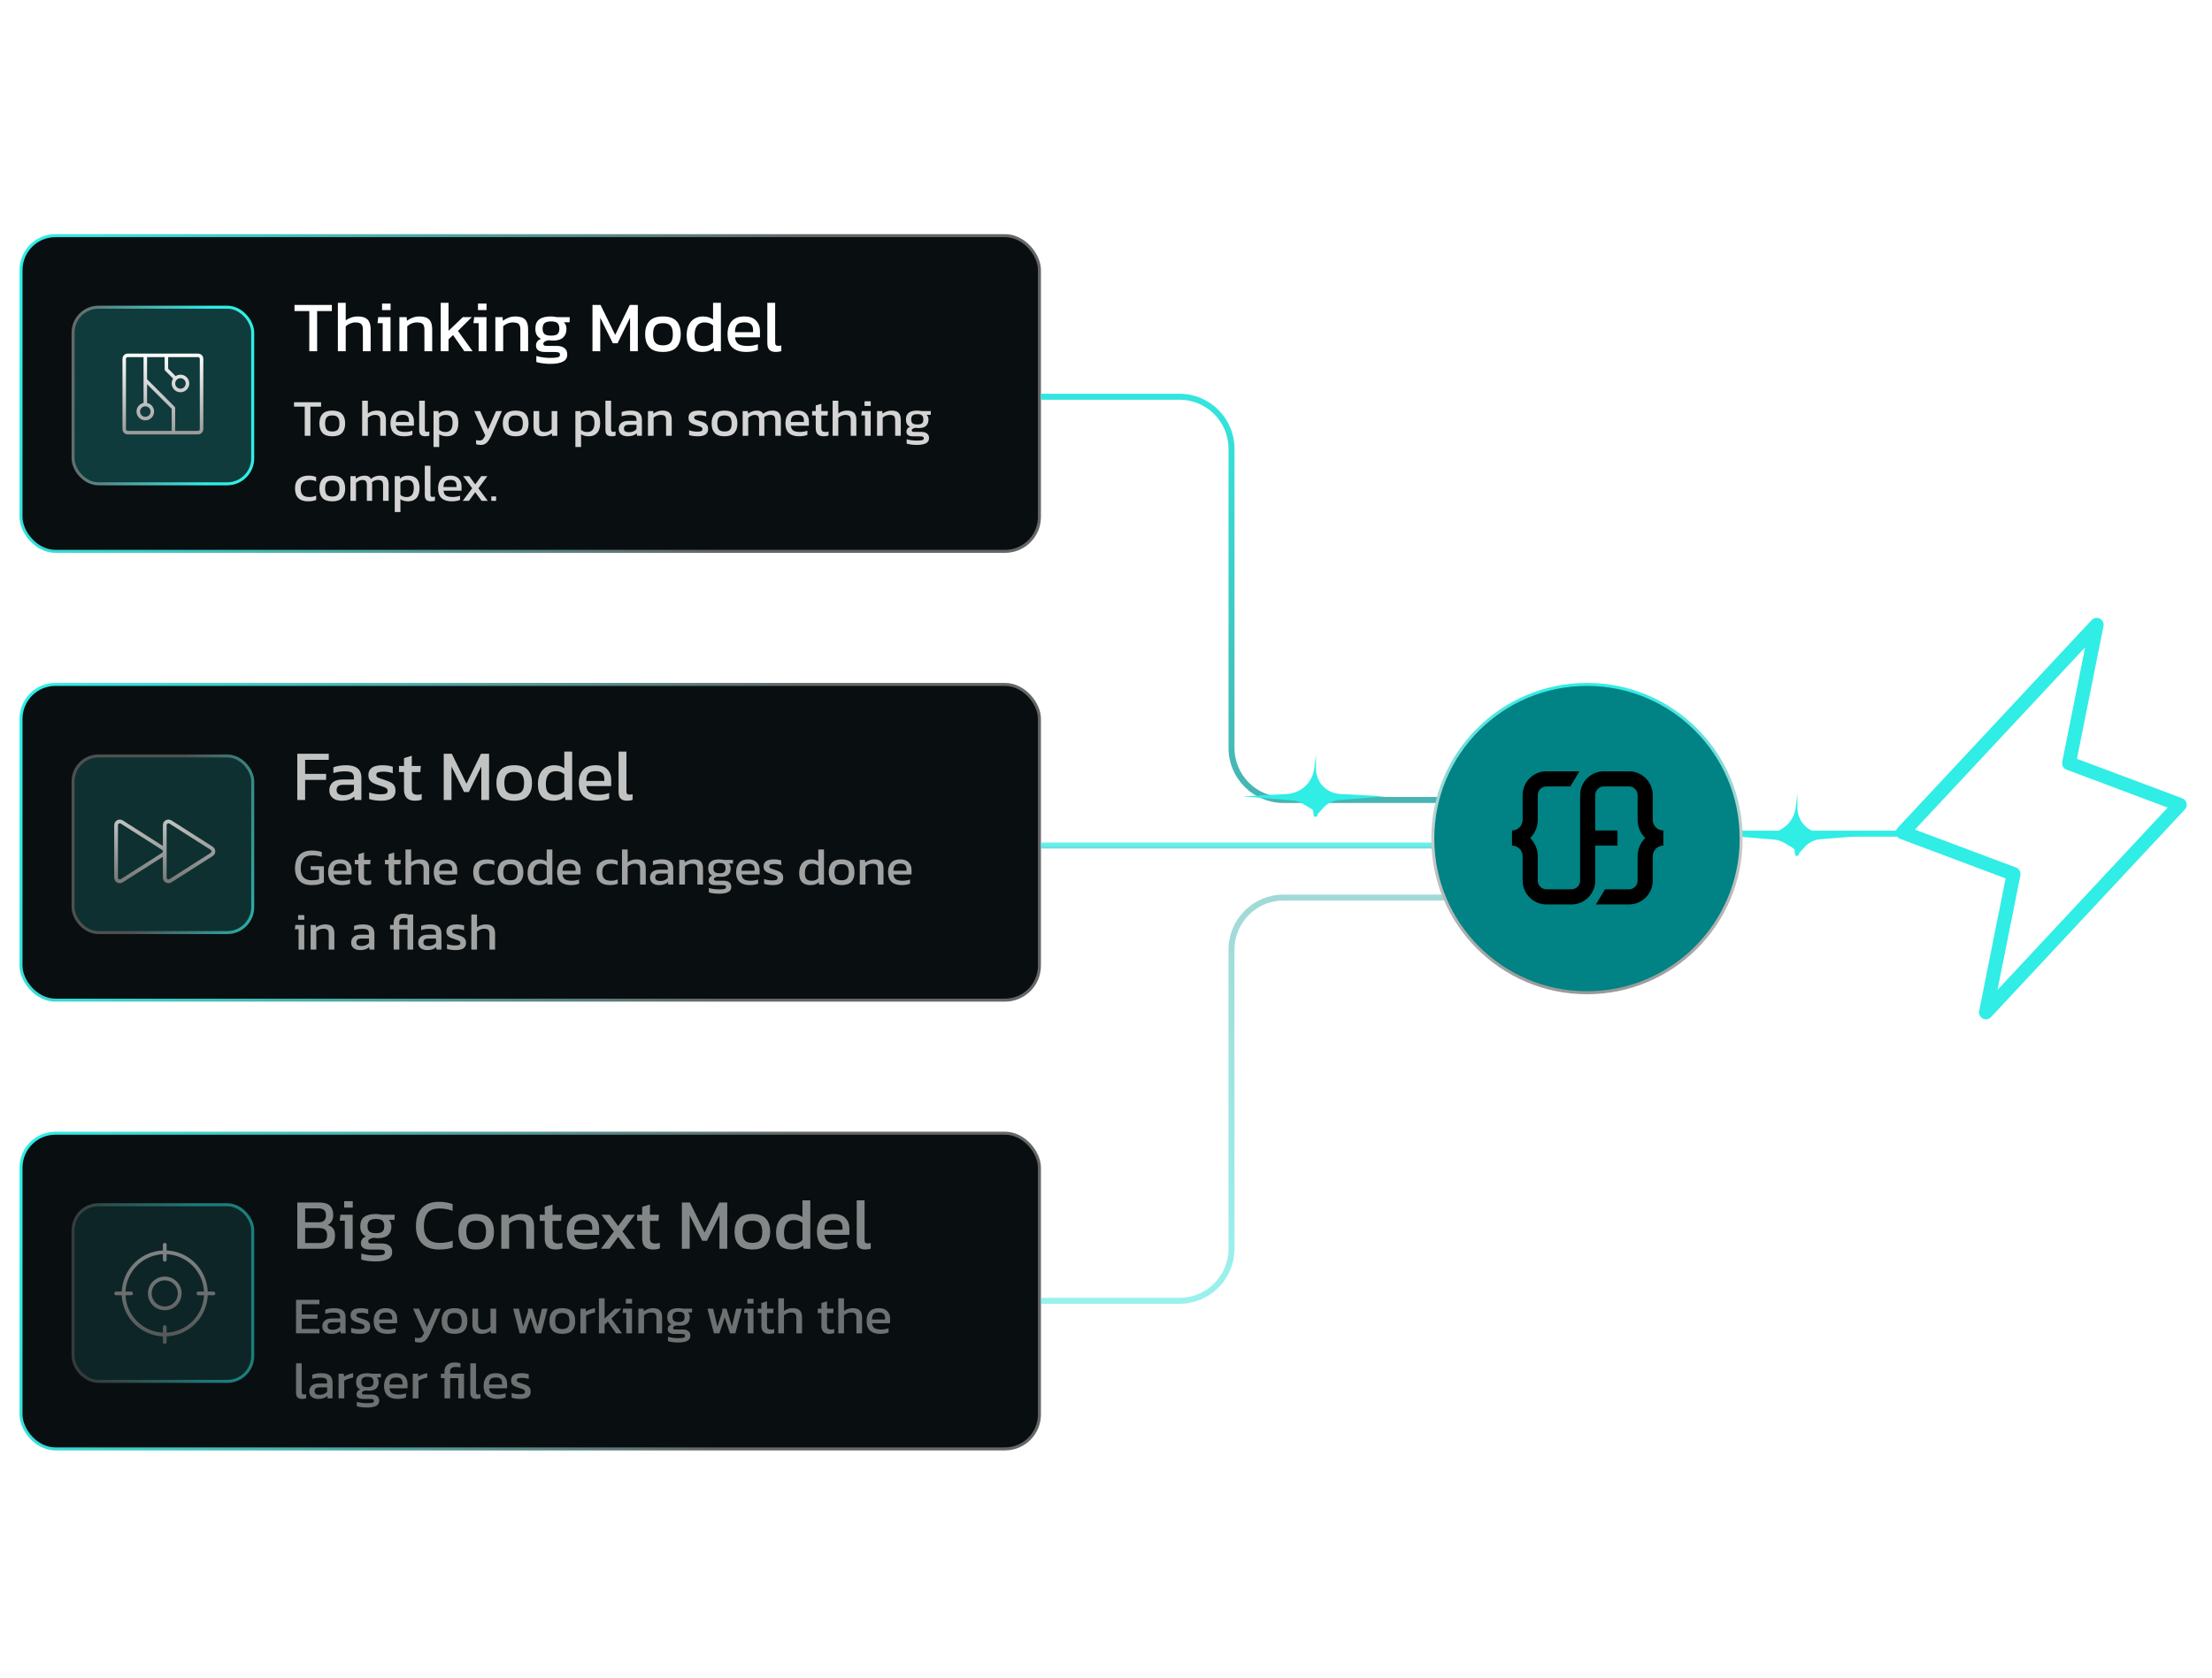 <svg width="340" height="258" viewBox="0 0 340 258" fill="none" xmlns="http://www.w3.org/2000/svg">
<rect x="3.23" y="36.23" width="156.54" height="48.54" rx="5.293" fill="#090F11" stroke="url(#paint0_linear_2861_248)" stroke-width="0.46"/>
<path d="M47.541 54V47.826H45.265V46.887H51.009V47.826H48.744V54H47.541ZM51.935 54V46.555H53.139V49.273C53.367 49.088 53.639 48.941 53.956 48.831C54.273 48.713 54.63 48.654 55.027 48.654C55.69 48.654 56.18 48.812 56.496 49.129C56.813 49.446 56.971 49.939 56.971 50.609V54H55.778V50.664C55.778 50.259 55.69 49.976 55.513 49.814C55.344 49.652 55.046 49.571 54.619 49.571C54.354 49.571 54.085 49.63 53.812 49.748C53.54 49.858 53.315 50.005 53.139 50.189V54H51.935ZM58.723 47.671V46.677H60.037V47.671H58.723ZM58.822 54V49.681H58.027L58.138 48.764H60.026V54H58.822ZM61.392 54V48.764H62.496L62.552 49.317C62.787 49.133 63.067 48.978 63.391 48.853C63.722 48.72 64.087 48.654 64.484 48.654C65.162 48.654 65.655 48.812 65.965 49.129C66.274 49.446 66.429 49.939 66.429 50.609V54H65.236V50.664C65.236 50.259 65.151 49.976 64.982 49.814C64.82 49.652 64.51 49.571 64.054 49.571C63.781 49.571 63.513 49.626 63.247 49.736C62.99 49.847 62.773 49.99 62.596 50.167V54H61.392ZM67.738 54V46.555H68.942V50.863L71.14 48.764H72.521L70.389 50.874L72.643 54H71.372L69.638 51.515L68.942 52.178V54H67.738ZM73.47 47.671V46.677H74.784V47.671H73.47ZM73.569 54V49.681H72.774L72.884 48.764H74.773V54H73.569ZM76.138 54V48.764H77.243L77.298 49.317C77.534 49.133 77.814 48.978 78.138 48.853C78.469 48.72 78.834 48.654 79.231 48.654C79.909 48.654 80.402 48.812 80.711 49.129C81.021 49.446 81.175 49.939 81.175 50.609V54H79.982V50.664C79.982 50.259 79.898 49.976 79.728 49.814C79.566 49.652 79.257 49.571 78.8 49.571C78.528 49.571 78.259 49.626 77.994 49.736C77.736 49.847 77.519 49.99 77.343 50.167V54H76.138ZM84.606 55.944C84.216 55.944 83.825 55.918 83.435 55.867C83.045 55.822 82.713 55.753 82.441 55.657V54.729C82.736 54.825 83.074 54.898 83.457 54.95C83.84 55.002 84.204 55.027 84.551 55.027C85.081 55.027 85.467 54.998 85.71 54.939C85.953 54.88 86.075 54.747 86.075 54.541C86.075 54.387 86.016 54.276 85.898 54.21C85.78 54.151 85.556 54.121 85.224 54.121H83.811C82.861 54.121 82.386 53.786 82.386 53.116C82.386 52.903 82.448 52.704 82.573 52.52C82.699 52.336 82.897 52.196 83.17 52.1C82.868 51.953 82.643 51.75 82.496 51.493C82.356 51.235 82.286 50.926 82.286 50.565C82.286 49.895 82.485 49.409 82.883 49.107C83.288 48.805 83.892 48.654 84.694 48.654C84.864 48.654 85.04 48.669 85.224 48.698C85.409 48.72 85.552 48.742 85.655 48.764H87.577L87.544 49.549H86.66C86.8 49.666 86.903 49.814 86.97 49.99C87.036 50.167 87.069 50.359 87.069 50.565C87.069 51.124 86.9 51.566 86.561 51.89C86.222 52.207 85.71 52.365 85.026 52.365C84.908 52.365 84.797 52.362 84.694 52.354C84.599 52.34 84.492 52.325 84.374 52.31C84.153 52.332 83.954 52.391 83.777 52.487C83.601 52.583 83.512 52.711 83.512 52.873C83.512 52.984 83.556 53.065 83.645 53.116C83.733 53.16 83.88 53.183 84.087 53.183H85.556C86.079 53.183 86.48 53.297 86.76 53.525C87.047 53.746 87.191 54.07 87.191 54.497C87.191 55.013 86.966 55.381 86.517 55.602C86.075 55.83 85.438 55.944 84.606 55.944ZM84.694 51.603C85.173 51.603 85.504 51.522 85.688 51.36C85.88 51.198 85.975 50.922 85.975 50.532C85.975 50.141 85.88 49.858 85.688 49.681C85.504 49.505 85.173 49.416 84.694 49.416C84.245 49.416 83.917 49.501 83.711 49.67C83.505 49.84 83.402 50.127 83.402 50.532C83.402 50.907 83.498 51.18 83.689 51.349C83.888 51.518 84.223 51.603 84.694 51.603ZM91.069 54V46.887H92.306L94.559 51.493L96.801 46.887H98.038V54H96.845V48.842L94.924 52.774H94.195L92.261 48.842V54H91.069ZM101.896 54.111C100.954 54.111 100.262 53.875 99.82 53.404C99.385 52.932 99.168 52.258 99.168 51.382C99.168 50.506 99.389 49.832 99.831 49.361C100.273 48.89 100.961 48.654 101.896 48.654C102.839 48.654 103.531 48.89 103.973 49.361C104.415 49.832 104.636 50.506 104.636 51.382C104.636 52.258 104.415 52.932 103.973 53.404C103.539 53.875 102.846 54.111 101.896 54.111ZM101.896 53.094C102.449 53.094 102.839 52.962 103.067 52.697C103.303 52.424 103.421 51.986 103.421 51.382C103.421 50.778 103.303 50.344 103.067 50.079C102.839 49.814 102.449 49.681 101.896 49.681C101.352 49.681 100.961 49.814 100.726 50.079C100.497 50.344 100.383 50.778 100.383 51.382C100.383 51.986 100.497 52.424 100.726 52.697C100.961 52.962 101.352 53.094 101.896 53.094ZM107.933 54.111C107.462 54.111 107.046 54.029 106.685 53.867C106.324 53.706 106.044 53.437 105.845 53.061C105.647 52.686 105.547 52.181 105.547 51.548C105.547 50.922 105.654 50.395 105.867 49.968C106.081 49.534 106.376 49.206 106.751 48.985C107.134 48.764 107.565 48.654 108.043 48.654C108.36 48.654 108.64 48.691 108.883 48.764C109.133 48.838 109.373 48.952 109.601 49.107V46.555H110.805V54H109.778L109.7 53.481C109.465 53.694 109.207 53.853 108.927 53.956C108.647 54.059 108.316 54.111 107.933 54.111ZM108.253 53.205C108.791 53.205 109.24 53.021 109.601 52.652V50.035C109.255 49.725 108.82 49.571 108.298 49.571C107.789 49.571 107.407 49.74 107.149 50.079C106.891 50.418 106.762 50.911 106.762 51.559C106.762 52.185 106.88 52.616 107.116 52.851C107.359 53.087 107.738 53.205 108.253 53.205ZM114.701 54.111C113.788 54.111 113.081 53.886 112.58 53.437C112.079 52.987 111.829 52.299 111.829 51.371C111.829 50.532 112.043 49.869 112.47 49.383C112.897 48.897 113.545 48.654 114.414 48.654C115.209 48.654 115.805 48.864 116.203 49.284C116.608 49.696 116.811 50.23 116.811 50.885V51.857H112.978C113.037 52.365 113.221 52.715 113.53 52.907C113.839 53.098 114.311 53.194 114.944 53.194C115.209 53.194 115.481 53.168 115.761 53.116C116.041 53.065 116.284 52.998 116.49 52.917V53.801C116.255 53.904 115.982 53.982 115.673 54.033C115.371 54.085 115.047 54.111 114.701 54.111ZM112.978 51.073H115.75V50.708C115.75 50.348 115.651 50.068 115.452 49.869C115.253 49.663 114.918 49.56 114.447 49.56C113.887 49.56 113.501 49.681 113.287 49.924C113.081 50.167 112.978 50.55 112.978 51.073ZM119.247 54.111C118.82 54.111 118.496 54.007 118.275 53.801C118.054 53.588 117.944 53.238 117.944 52.752V46.555H119.147V52.641C119.147 52.848 119.184 52.987 119.258 53.061C119.332 53.135 119.442 53.172 119.589 53.172C119.766 53.172 119.935 53.15 120.097 53.105V53.978C119.957 54.029 119.821 54.063 119.689 54.077C119.564 54.099 119.416 54.111 119.247 54.111Z" fill="white"/>
<path d="M46.84 67V62.528H45.192V61.848H49.352V62.528H47.712V67H46.84ZM51.07 67.08C50.387 67.08 49.886 66.909 49.566 66.568C49.251 66.227 49.094 65.739 49.094 65.104C49.094 64.469 49.254 63.981 49.574 63.64C49.894 63.299 50.393 63.128 51.07 63.128C51.753 63.128 52.254 63.299 52.574 63.64C52.894 63.981 53.054 64.469 53.054 65.104C53.054 65.739 52.894 66.227 52.574 66.568C52.259 66.909 51.758 67.08 51.07 67.08ZM51.07 66.344C51.47 66.344 51.753 66.248 51.918 66.056C52.089 65.859 52.174 65.541 52.174 65.104C52.174 64.667 52.089 64.352 51.918 64.16C51.753 63.968 51.47 63.872 51.07 63.872C50.675 63.872 50.393 63.968 50.222 64.16C50.057 64.352 49.974 64.667 49.974 65.104C49.974 65.541 50.057 65.859 50.222 66.056C50.393 66.248 50.675 66.344 51.07 66.344ZM55.668 67V61.608H56.54V63.576C56.705 63.443 56.903 63.336 57.132 63.256C57.361 63.171 57.62 63.128 57.908 63.128C58.388 63.128 58.743 63.243 58.972 63.472C59.201 63.701 59.316 64.059 59.316 64.544V67H58.452V64.584C58.452 64.291 58.388 64.085 58.26 63.968C58.137 63.851 57.921 63.792 57.612 63.792C57.42 63.792 57.225 63.835 57.028 63.92C56.831 64 56.668 64.107 56.54 64.24V67H55.668ZM62.096 67.08C61.434 67.08 60.922 66.917 60.56 66.592C60.197 66.267 60.016 65.768 60.016 65.096C60.016 64.488 60.17 64.008 60.48 63.656C60.789 63.304 61.258 63.128 61.888 63.128C62.464 63.128 62.896 63.28 63.184 63.584C63.477 63.883 63.624 64.269 63.624 64.744V65.448H60.848C60.89 65.816 61.024 66.069 61.248 66.208C61.472 66.347 61.813 66.416 62.272 66.416C62.464 66.416 62.661 66.397 62.864 66.36C63.066 66.323 63.242 66.275 63.392 66.216V66.856C63.221 66.931 63.024 66.987 62.8 67.024C62.581 67.061 62.346 67.08 62.096 67.08ZM60.848 64.88H62.856V64.616C62.856 64.355 62.784 64.152 62.64 64.008C62.496 63.859 62.253 63.784 61.912 63.784C61.506 63.784 61.226 63.872 61.072 64.048C60.922 64.224 60.848 64.501 60.848 64.88ZM65.377 67.08C65.068 67.08 64.834 67.005 64.674 66.856C64.513 66.701 64.433 66.448 64.433 66.096V61.608H65.305V66.016C65.305 66.165 65.332 66.267 65.385 66.32C65.439 66.373 65.519 66.4 65.626 66.4C65.754 66.4 65.876 66.384 65.993 66.352V66.984C65.892 67.021 65.793 67.045 65.698 67.056C65.607 67.072 65.5 67.08 65.377 67.08ZM66.637 68.728V63.208H67.389L67.437 63.584C67.607 63.429 67.794 63.315 67.997 63.24C68.199 63.165 68.439 63.128 68.717 63.128C69.261 63.128 69.685 63.277 69.989 63.576C70.293 63.869 70.445 64.357 70.445 65.04C70.445 65.723 70.287 66.235 69.973 66.576C69.658 66.912 69.229 67.08 68.685 67.08C68.226 67.08 67.834 66.973 67.509 66.76V68.728H66.637ZM68.461 66.424C69.197 66.424 69.565 65.96 69.565 65.032C69.565 64.584 69.482 64.267 69.317 64.08C69.151 63.888 68.874 63.792 68.485 63.792C68.095 63.792 67.77 63.925 67.509 64.192V66.088C67.631 66.189 67.767 66.272 67.917 66.336C68.071 66.395 68.253 66.424 68.461 66.424ZM73.914 68.408C73.626 68.408 73.381 68.371 73.178 68.296V67.648C73.269 67.68 73.352 67.701 73.426 67.712C73.506 67.723 73.586 67.728 73.666 67.728C73.832 67.728 73.965 67.701 74.066 67.648C74.168 67.595 74.256 67.509 74.33 67.392C74.41 67.28 74.496 67.133 74.586 66.952L72.898 63.208H73.802L75.018 66.024L76.25 63.208H77.146L75.602 66.784C75.469 67.104 75.325 67.384 75.17 67.624C75.021 67.869 74.845 68.061 74.642 68.2C74.445 68.339 74.202 68.408 73.914 68.408ZM79.257 67.08C78.575 67.08 78.073 66.909 77.753 66.568C77.439 66.227 77.281 65.739 77.281 65.104C77.281 64.469 77.441 63.981 77.761 63.64C78.081 63.299 78.58 63.128 79.257 63.128C79.94 63.128 80.441 63.299 80.761 63.64C81.081 63.981 81.241 64.469 81.241 65.104C81.241 65.739 81.081 66.227 80.761 66.568C80.447 66.909 79.945 67.08 79.257 67.08ZM79.257 66.344C79.657 66.344 79.94 66.248 80.105 66.056C80.276 65.859 80.361 65.541 80.361 65.104C80.361 64.667 80.276 64.352 80.105 64.16C79.94 63.968 79.657 63.872 79.257 63.872C78.862 63.872 78.58 63.968 78.409 64.16C78.244 64.352 78.161 64.667 78.161 65.104C78.161 65.541 78.244 65.859 78.409 66.056C78.58 66.248 78.862 66.344 79.257 66.344ZM83.418 67.08C82.965 67.08 82.616 66.955 82.371 66.704C82.13 66.453 82.01 66.085 82.01 65.6V63.208H82.882V65.6C82.882 65.883 82.952 66.091 83.091 66.224C83.229 66.357 83.442 66.424 83.731 66.424C83.944 66.424 84.141 66.384 84.323 66.304C84.504 66.224 84.661 66.117 84.794 65.984V63.208H85.659V67H84.867L84.826 66.608C84.656 66.741 84.453 66.853 84.219 66.944C83.984 67.035 83.717 67.08 83.418 67.08ZM88.441 68.728V63.208H89.193L89.241 63.584C89.412 63.429 89.598 63.315 89.801 63.24C90.004 63.165 90.244 63.128 90.521 63.128C91.065 63.128 91.489 63.277 91.793 63.576C92.097 63.869 92.249 64.357 92.249 65.04C92.249 65.723 92.092 66.235 91.777 66.576C91.462 66.912 91.033 67.08 90.489 67.08C90.03 67.08 89.638 66.973 89.313 66.76V68.728H88.441ZM90.265 66.424C91.001 66.424 91.369 65.96 91.369 65.032C91.369 64.584 91.286 64.267 91.121 64.08C90.956 63.888 90.678 63.792 90.289 63.792C89.9 63.792 89.574 63.925 89.313 64.192V66.088C89.436 66.189 89.572 66.272 89.721 66.336C89.876 66.395 90.057 66.424 90.265 66.424ZM94.002 67.08C93.693 67.08 93.458 67.005 93.298 66.856C93.138 66.701 93.058 66.448 93.058 66.096V61.608H93.93V66.016C93.93 66.165 93.957 66.267 94.01 66.32C94.064 66.373 94.144 66.4 94.25 66.4C94.378 66.4 94.501 66.384 94.618 66.352V66.984C94.517 67.021 94.418 67.045 94.322 67.056C94.231 67.072 94.125 67.08 94.002 67.08ZM96.445 67.08C96.205 67.08 95.981 67.037 95.773 66.952C95.571 66.867 95.408 66.739 95.285 66.568C95.163 66.392 95.101 66.176 95.101 65.92C95.101 65.557 95.224 65.267 95.469 65.048C95.72 64.824 96.104 64.712 96.621 64.712H97.837V64.544C97.837 64.363 97.808 64.219 97.749 64.112C97.696 64.005 97.595 63.928 97.445 63.88C97.301 63.832 97.088 63.808 96.805 63.808C96.357 63.808 95.939 63.875 95.549 64.008V63.36C95.72 63.291 95.928 63.235 96.173 63.192C96.419 63.149 96.683 63.128 96.965 63.128C97.52 63.128 97.941 63.24 98.229 63.464C98.523 63.688 98.669 64.053 98.669 64.56V67H97.925L97.869 66.616C97.715 66.765 97.523 66.88 97.293 66.96C97.069 67.04 96.787 67.08 96.445 67.08ZM96.677 66.456C96.939 66.456 97.165 66.413 97.357 66.328C97.555 66.237 97.715 66.117 97.837 65.968V65.304H96.637C96.381 65.304 96.195 65.355 96.077 65.456C95.965 65.552 95.909 65.701 95.909 65.904C95.909 66.101 95.976 66.243 96.109 66.328C96.243 66.413 96.432 66.456 96.677 66.456ZM99.597 67V63.208H100.397L100.437 63.608C100.608 63.475 100.811 63.363 101.045 63.272C101.285 63.176 101.549 63.128 101.837 63.128C102.328 63.128 102.685 63.243 102.909 63.472C103.133 63.701 103.245 64.059 103.245 64.544V67H102.381V64.584C102.381 64.291 102.32 64.085 102.197 63.968C102.08 63.851 101.856 63.792 101.525 63.792C101.328 63.792 101.133 63.832 100.941 63.912C100.755 63.992 100.597 64.096 100.469 64.224V67H99.597ZM107.252 67.08C106.99 67.08 106.74 67.061 106.5 67.024C106.265 66.987 106.07 66.941 105.916 66.888V66.152C106.097 66.221 106.297 66.275 106.516 66.312C106.734 66.349 106.942 66.368 107.14 66.368C107.438 66.368 107.652 66.341 107.78 66.288C107.908 66.235 107.972 66.131 107.972 65.976C107.972 65.864 107.932 65.776 107.852 65.712C107.777 65.648 107.662 65.589 107.508 65.536C107.358 65.483 107.166 65.419 106.932 65.344C106.708 65.269 106.513 65.189 106.348 65.104C106.182 65.013 106.054 64.899 105.964 64.76C105.873 64.621 105.828 64.44 105.828 64.216C105.828 63.869 105.953 63.603 106.204 63.416C106.454 63.224 106.857 63.128 107.412 63.128C107.63 63.128 107.838 63.144 108.036 63.176C108.233 63.208 108.401 63.248 108.54 63.296V64.024C108.39 63.965 108.225 63.92 108.044 63.888C107.868 63.856 107.702 63.84 107.548 63.84C107.27 63.84 107.06 63.864 106.916 63.912C106.777 63.96 106.708 64.056 106.708 64.2C106.708 64.349 106.78 64.456 106.924 64.52C107.073 64.579 107.31 64.661 107.636 64.768C107.934 64.859 108.172 64.955 108.348 65.056C108.524 65.157 108.649 65.28 108.724 65.424C108.804 65.563 108.844 65.744 108.844 65.968C108.844 66.341 108.708 66.621 108.436 66.808C108.164 66.989 107.769 67.08 107.252 67.08ZM111.358 67.08C110.676 67.08 110.174 66.909 109.854 66.568C109.54 66.227 109.382 65.739 109.382 65.104C109.382 64.469 109.542 63.981 109.862 63.64C110.182 63.299 110.681 63.128 111.358 63.128C112.041 63.128 112.542 63.299 112.862 63.64C113.182 63.981 113.342 64.469 113.342 65.104C113.342 65.739 113.182 66.227 112.862 66.568C112.548 66.909 112.046 67.08 111.358 67.08ZM111.358 66.344C111.758 66.344 112.041 66.248 112.206 66.056C112.377 65.859 112.462 65.541 112.462 65.104C112.462 64.667 112.377 64.352 112.206 64.16C112.041 63.968 111.758 63.872 111.358 63.872C110.964 63.872 110.681 63.968 110.51 64.16C110.345 64.352 110.262 64.667 110.262 65.104C110.262 65.541 110.345 65.859 110.51 66.056C110.681 66.248 110.964 66.344 111.358 66.344ZM114.152 67V63.208H114.952L114.992 63.608C115.178 63.459 115.384 63.341 115.608 63.256C115.832 63.171 116.072 63.128 116.328 63.128C116.6 63.128 116.81 63.173 116.96 63.264C117.114 63.349 117.232 63.469 117.312 63.624C117.488 63.48 117.69 63.363 117.92 63.272C118.149 63.176 118.424 63.128 118.744 63.128C119.181 63.128 119.504 63.24 119.712 63.464C119.92 63.688 120.024 64.032 120.024 64.496V67H119.168V64.584C119.168 64.291 119.106 64.085 118.984 63.968C118.861 63.851 118.661 63.792 118.384 63.792C118.202 63.792 118.029 63.824 117.864 63.888C117.704 63.952 117.565 64.048 117.448 64.176C117.464 64.235 117.474 64.296 117.48 64.36C117.485 64.424 117.488 64.493 117.488 64.568V67H116.68V64.592C116.68 64.315 116.632 64.112 116.536 63.984C116.44 63.856 116.258 63.792 115.992 63.792C115.805 63.792 115.626 63.837 115.456 63.928C115.29 64.013 115.141 64.117 115.008 64.24V67H114.152ZM122.806 67.08C122.145 67.08 121.633 66.917 121.27 66.592C120.907 66.267 120.726 65.768 120.726 65.096C120.726 64.488 120.881 64.008 121.19 63.656C121.499 63.304 121.969 63.128 122.598 63.128C123.174 63.128 123.606 63.28 123.894 63.584C124.187 63.883 124.334 64.269 124.334 64.744V65.448H121.558C121.601 65.816 121.734 66.069 121.958 66.208C122.182 66.347 122.523 66.416 122.982 66.416C123.174 66.416 123.371 66.397 123.574 66.36C123.777 66.323 123.953 66.275 124.102 66.216V66.856C123.931 66.931 123.734 66.987 123.51 67.024C123.291 67.061 123.057 67.08 122.806 67.08ZM121.558 64.88H123.566V64.616C123.566 64.355 123.494 64.152 123.35 64.008C123.206 63.859 122.963 63.784 122.622 63.784C122.217 63.784 121.937 63.872 121.782 64.048C121.633 64.224 121.558 64.501 121.558 64.88ZM126.592 67.08C126.187 67.08 125.883 66.973 125.68 66.76C125.483 66.541 125.384 66.245 125.384 65.872V63.888H124.824V63.208H125.384V62.336L126.248 62.072V63.208H127.256L127.2 63.888H126.248V65.824C126.248 66.043 126.299 66.197 126.4 66.288C126.501 66.373 126.667 66.416 126.896 66.416C127.04 66.416 127.192 66.389 127.352 66.336V66.952C127.144 67.037 126.891 67.08 126.592 67.08ZM127.98 67V61.608H128.852V63.576C129.017 63.443 129.214 63.336 129.444 63.256C129.673 63.171 129.932 63.128 130.22 63.128C130.7 63.128 131.054 63.243 131.284 63.472C131.513 63.701 131.628 64.059 131.628 64.544V67H130.764V64.584C130.764 64.291 130.7 64.085 130.572 63.968C130.449 63.851 130.233 63.792 129.924 63.792C129.732 63.792 129.537 63.835 129.34 63.92C129.142 64 128.98 64.107 128.852 64.24V67H127.98ZM132.886 62.416V61.696H133.838V62.416H132.886ZM132.958 67V63.872H132.382L132.462 63.208H133.83V67H132.958ZM134.808 67V63.208H135.608L135.648 63.608C135.818 63.475 136.021 63.363 136.256 63.272C136.496 63.176 136.76 63.128 137.048 63.128C137.538 63.128 137.896 63.243 138.12 63.472C138.344 63.701 138.456 64.059 138.456 64.544V67H137.592V64.584C137.592 64.291 137.53 64.085 137.408 63.968C137.29 63.851 137.066 63.792 136.736 63.792C136.538 63.792 136.344 63.832 136.152 63.912C135.965 63.992 135.808 64.096 135.68 64.224V67H134.808ZM140.93 68.408C140.647 68.408 140.364 68.389 140.082 68.352C139.799 68.32 139.559 68.269 139.362 68.2V67.528C139.575 67.597 139.82 67.651 140.098 67.688C140.375 67.725 140.639 67.744 140.89 67.744C141.274 67.744 141.554 67.723 141.73 67.68C141.906 67.637 141.994 67.541 141.994 67.392C141.994 67.28 141.951 67.2 141.866 67.152C141.78 67.109 141.618 67.088 141.378 67.088H140.354C139.666 67.088 139.322 66.845 139.322 66.36C139.322 66.205 139.367 66.061 139.458 65.928C139.548 65.795 139.692 65.693 139.89 65.624C139.671 65.517 139.508 65.371 139.402 65.184C139.3 64.997 139.25 64.773 139.25 64.512C139.25 64.027 139.394 63.675 139.682 63.456C139.975 63.237 140.412 63.128 140.994 63.128C141.116 63.128 141.244 63.139 141.378 63.16C141.511 63.176 141.615 63.192 141.69 63.208H143.082L143.058 63.776H142.418C142.519 63.861 142.594 63.968 142.642 64.096C142.69 64.224 142.714 64.363 142.714 64.512C142.714 64.917 142.591 65.237 142.346 65.472C142.1 65.701 141.73 65.816 141.234 65.816C141.148 65.816 141.068 65.813 140.994 65.808C140.924 65.797 140.847 65.787 140.762 65.776C140.602 65.792 140.458 65.835 140.33 65.904C140.202 65.973 140.138 66.067 140.138 66.184C140.138 66.264 140.17 66.323 140.234 66.36C140.298 66.392 140.404 66.408 140.554 66.408H141.618C141.996 66.408 142.287 66.491 142.49 66.656C142.698 66.816 142.802 67.051 142.802 67.36C142.802 67.733 142.639 68 142.314 68.16C141.994 68.325 141.532 68.408 140.93 68.408ZM140.994 65.264C141.34 65.264 141.58 65.205 141.714 65.088C141.852 64.971 141.922 64.771 141.922 64.488C141.922 64.205 141.852 64 141.714 63.872C141.58 63.744 141.34 63.68 140.994 63.68C140.668 63.68 140.431 63.741 140.282 63.864C140.132 63.987 140.058 64.195 140.058 64.488C140.058 64.76 140.127 64.957 140.266 65.08C140.41 65.203 140.652 65.264 140.994 65.264ZM47.368 77.08C46.701 77.08 46.197 76.912 45.856 76.576C45.515 76.235 45.344 75.744 45.344 75.104C45.344 74.437 45.531 73.941 45.904 73.616C46.283 73.291 46.787 73.128 47.416 73.128C47.677 73.128 47.896 73.147 48.072 73.184C48.253 73.221 48.427 73.28 48.592 73.36V74.008C48.315 73.869 47.979 73.8 47.584 73.8C47.147 73.8 46.811 73.899 46.576 74.096C46.341 74.288 46.224 74.624 46.224 75.104C46.224 75.557 46.328 75.891 46.536 76.104C46.744 76.312 47.088 76.416 47.568 76.416C47.947 76.416 48.291 76.344 48.6 76.2V76.864C48.424 76.933 48.235 76.987 48.032 77.024C47.835 77.061 47.613 77.08 47.368 77.08ZM51.07 77.08C50.387 77.08 49.886 76.909 49.566 76.568C49.251 76.227 49.094 75.739 49.094 75.104C49.094 74.469 49.254 73.981 49.574 73.64C49.894 73.299 50.393 73.128 51.07 73.128C51.753 73.128 52.254 73.299 52.574 73.64C52.894 73.981 53.054 74.469 53.054 75.104C53.054 75.739 52.894 76.227 52.574 76.568C52.259 76.909 51.758 77.08 51.07 77.08ZM51.07 76.344C51.47 76.344 51.753 76.248 51.918 76.056C52.089 75.859 52.174 75.541 52.174 75.104C52.174 74.667 52.089 74.352 51.918 74.16C51.753 73.968 51.47 73.872 51.07 73.872C50.675 73.872 50.393 73.968 50.222 74.16C50.057 74.352 49.974 74.667 49.974 75.104C49.974 75.541 50.057 75.859 50.222 76.056C50.393 76.248 50.675 76.344 51.07 76.344ZM53.863 77V73.208H54.663L54.703 73.608C54.89 73.459 55.095 73.341 55.319 73.256C55.543 73.171 55.783 73.128 56.039 73.128C56.311 73.128 56.522 73.173 56.671 73.264C56.826 73.349 56.943 73.469 57.023 73.624C57.199 73.48 57.402 73.363 57.631 73.272C57.861 73.176 58.135 73.128 58.455 73.128C58.893 73.128 59.215 73.24 59.423 73.464C59.631 73.688 59.735 74.032 59.735 74.496V77H58.879V74.584C58.879 74.291 58.818 74.085 58.695 73.968C58.573 73.851 58.373 73.792 58.095 73.792C57.914 73.792 57.741 73.824 57.575 73.888C57.415 73.952 57.277 74.048 57.159 74.176C57.175 74.235 57.186 74.296 57.191 74.36C57.197 74.424 57.199 74.493 57.199 74.568V77H56.391V74.592C56.391 74.315 56.343 74.112 56.247 73.984C56.151 73.856 55.97 73.792 55.703 73.792C55.517 73.792 55.338 73.837 55.167 73.928C55.002 74.013 54.853 74.117 54.719 74.24V77H53.863ZM60.676 78.728V73.208H61.428L61.476 73.584C61.646 73.429 61.833 73.315 62.036 73.24C62.238 73.165 62.478 73.128 62.756 73.128C63.3 73.128 63.724 73.277 64.028 73.576C64.332 73.869 64.484 74.357 64.484 75.04C64.484 75.723 64.326 76.235 64.012 76.576C63.697 76.912 63.268 77.08 62.724 77.08C62.265 77.08 61.873 76.973 61.548 76.76V78.728H60.676ZM62.5 76.424C63.236 76.424 63.604 75.96 63.604 75.032C63.604 74.584 63.521 74.267 63.356 74.08C63.19 73.888 62.913 73.792 62.524 73.792C62.134 73.792 61.809 73.925 61.548 74.192V76.088C61.67 76.189 61.806 76.272 61.956 76.336C62.11 76.395 62.292 76.424 62.5 76.424ZM66.237 77.08C65.928 77.08 65.693 77.005 65.533 76.856C65.373 76.701 65.293 76.448 65.293 76.096V71.608H66.165V76.016C66.165 76.165 66.192 76.267 66.245 76.32C66.298 76.373 66.378 76.4 66.485 76.4C66.613 76.4 66.736 76.384 66.853 76.352V76.984C66.752 77.021 66.653 77.045 66.557 77.056C66.466 77.072 66.36 77.08 66.237 77.08ZM69.416 77.08C68.755 77.08 68.243 76.917 67.88 76.592C67.517 76.267 67.336 75.768 67.336 75.096C67.336 74.488 67.491 74.008 67.8 73.656C68.109 73.304 68.579 73.128 69.208 73.128C69.784 73.128 70.216 73.28 70.504 73.584C70.797 73.883 70.944 74.269 70.944 74.744V75.448H68.168C68.211 75.816 68.344 76.069 68.568 76.208C68.792 76.347 69.133 76.416 69.592 76.416C69.784 76.416 69.981 76.397 70.184 76.36C70.387 76.323 70.563 76.275 70.712 76.216V76.856C70.541 76.931 70.344 76.987 70.12 77.024C69.901 77.061 69.667 77.08 69.416 77.08ZM68.168 74.88H70.176V74.616C70.176 74.355 70.104 74.152 69.96 74.008C69.816 73.859 69.573 73.784 69.232 73.784C68.827 73.784 68.547 73.872 68.392 74.048C68.243 74.224 68.168 74.501 68.168 74.88ZM71.13 77L72.578 75.072L71.186 73.208H72.122L73.05 74.472L73.978 73.208H74.914L73.53 75.072L74.97 77H74.026L73.05 75.68L72.074 77H71.13ZM75.516 77V76.32H76.252V77H75.516Z" fill="#D4D4D4"/>
<rect x="11.23" y="47.23" width="27.614" height="27.154" rx="3.912" fill="#30EDE6" fill-opacity="0.2" stroke="url(#paint1_linear_2861_248)" stroke-width="0.46"/>
<path d="M30.439 54.364H19.634C19.419 54.364 19.213 54.449 19.061 54.601C18.909 54.753 18.824 54.959 18.824 55.174V65.98C18.824 66.195 18.909 66.401 19.061 66.553C19.213 66.705 19.419 66.79 19.634 66.79H30.439C30.654 66.79 30.861 66.705 31.013 66.553C31.165 66.401 31.25 66.195 31.25 65.98V55.174C31.25 54.959 31.165 54.753 31.013 54.601C30.861 54.449 30.654 54.364 30.439 54.364ZM22.335 62.468C22.496 62.468 22.652 62.515 22.786 62.604C22.919 62.693 23.023 62.82 23.084 62.968C23.145 63.116 23.162 63.279 23.13 63.436C23.099 63.593 23.022 63.738 22.909 63.851C22.795 63.965 22.651 64.042 22.494 64.073C22.336 64.104 22.173 64.088 22.025 64.027C21.877 63.966 21.751 63.862 21.662 63.728C21.573 63.595 21.525 63.438 21.525 63.278C21.525 63.063 21.61 62.857 21.762 62.705C21.914 62.553 22.12 62.468 22.335 62.468ZM19.364 65.98V55.174C19.364 55.102 19.392 55.034 19.443 54.983C19.494 54.932 19.562 54.904 19.634 54.904H22.065V61.955C21.737 62.022 21.446 62.208 21.248 62.477C21.049 62.747 20.958 63.081 20.992 63.414C21.025 63.747 21.181 64.055 21.43 64.28C21.678 64.504 22.001 64.629 22.335 64.629C22.67 64.629 22.993 64.504 23.241 64.28C23.49 64.055 23.646 63.747 23.679 63.414C23.713 63.081 23.622 62.747 23.423 62.477C23.225 62.208 22.934 62.022 22.606 61.955V59.068L26.387 62.85V66.25H19.634C19.562 66.25 19.494 66.221 19.443 66.171C19.392 66.12 19.364 66.051 19.364 65.98ZM30.71 65.98C30.71 66.051 30.681 66.12 30.631 66.171C30.58 66.221 30.511 66.25 30.439 66.25H26.928V62.738C26.928 62.703 26.921 62.667 26.907 62.635C26.894 62.602 26.874 62.572 26.849 62.547L22.606 58.304V54.904H25.307V56.795C25.307 56.831 25.314 56.866 25.328 56.898C25.341 56.931 25.361 56.961 25.386 56.986L26.612 58.213C26.428 58.492 26.354 58.83 26.404 59.161C26.455 59.492 26.626 59.792 26.886 60.004C27.145 60.215 27.473 60.323 27.808 60.306C28.142 60.289 28.458 60.149 28.695 59.913C28.931 59.676 29.072 59.36 29.088 59.026C29.105 58.691 28.998 58.363 28.786 58.103C28.574 57.844 28.274 57.673 27.943 57.622C27.612 57.572 27.275 57.646 26.995 57.83L25.847 56.682V54.904H30.439C30.511 54.904 30.58 54.932 30.631 54.983C30.681 55.034 30.71 55.102 30.71 55.174V65.98ZM27.738 58.146C27.898 58.146 28.055 58.193 28.188 58.282C28.322 58.371 28.426 58.498 28.487 58.646C28.548 58.794 28.564 58.957 28.533 59.114C28.502 59.271 28.425 59.416 28.311 59.529C28.198 59.642 28.053 59.72 27.896 59.751C27.739 59.782 27.576 59.766 27.428 59.705C27.28 59.643 27.153 59.54 27.064 59.406C26.975 59.273 26.928 59.116 26.928 58.956C26.928 58.741 27.013 58.535 27.165 58.383C27.317 58.231 27.523 58.146 27.738 58.146Z" fill="url(#paint2_linear_2861_248)"/>
<rect x="3.23" y="105.23" width="156.54" height="48.54" rx="5.293" fill="#090F11" stroke="url(#paint3_linear_2861_248)" stroke-width="0.46"/>
<g opacity="0.75">
<path d="M45.696 123V115.887H50.534V116.826H46.9V118.979H50.125V119.907H46.9V123H45.696ZM52.48 123.11C52.148 123.11 51.839 123.052 51.552 122.934C51.272 122.816 51.048 122.639 50.878 122.404C50.709 122.161 50.624 121.862 50.624 121.509C50.624 121.008 50.794 120.607 51.132 120.305C51.478 119.996 52.009 119.841 52.723 119.841H54.402V119.609C54.402 119.359 54.361 119.16 54.28 119.013C54.207 118.865 54.067 118.759 53.861 118.692C53.662 118.626 53.367 118.593 52.977 118.593C52.358 118.593 51.78 118.685 51.243 118.869V117.974C51.478 117.879 51.766 117.801 52.104 117.742C52.443 117.683 52.808 117.654 53.198 117.654C53.964 117.654 54.545 117.809 54.943 118.118C55.348 118.427 55.55 118.932 55.55 119.631V123H54.523L54.446 122.47C54.232 122.676 53.967 122.834 53.651 122.945C53.341 123.055 52.951 123.11 52.48 123.11ZM52.8 122.249C53.161 122.249 53.474 122.19 53.739 122.072C54.011 121.947 54.232 121.781 54.402 121.575V120.658H52.745C52.392 120.658 52.134 120.728 51.972 120.868C51.817 121.001 51.74 121.207 51.74 121.487C51.74 121.759 51.832 121.954 52.016 122.072C52.2 122.19 52.462 122.249 52.8 122.249ZM58.592 123.11C58.231 123.11 57.885 123.085 57.553 123.033C57.23 122.982 56.961 122.919 56.747 122.845V121.829C56.998 121.925 57.274 121.999 57.576 122.05C57.877 122.102 58.165 122.127 58.437 122.127C58.849 122.127 59.144 122.091 59.321 122.017C59.498 121.943 59.586 121.8 59.586 121.586C59.586 121.432 59.531 121.31 59.42 121.222C59.317 121.133 59.159 121.052 58.945 120.979C58.739 120.905 58.474 120.817 58.15 120.714C57.841 120.61 57.572 120.5 57.344 120.382C57.115 120.257 56.939 120.099 56.813 119.907C56.688 119.716 56.626 119.465 56.626 119.156C56.626 118.678 56.799 118.309 57.145 118.052C57.491 117.787 58.047 117.654 58.813 117.654C59.115 117.654 59.402 117.676 59.674 117.72C59.947 117.764 60.179 117.82 60.37 117.886V118.891C60.164 118.81 59.936 118.747 59.685 118.703C59.442 118.659 59.214 118.637 59 118.637C58.617 118.637 58.327 118.67 58.128 118.736C57.936 118.803 57.841 118.935 57.841 119.134C57.841 119.34 57.94 119.488 58.139 119.576C58.345 119.657 58.673 119.771 59.122 119.918C59.534 120.043 59.862 120.176 60.105 120.316C60.348 120.456 60.521 120.625 60.624 120.824C60.735 121.015 60.79 121.266 60.79 121.575C60.79 122.091 60.602 122.477 60.227 122.735C59.851 122.985 59.306 123.11 58.592 123.11ZM63.769 123.11C63.209 123.11 62.789 122.963 62.509 122.669C62.237 122.367 62.101 121.958 62.101 121.443V118.703H61.328V117.764H62.101V116.56L63.294 116.196V117.764H64.685L64.608 118.703H63.294V121.376C63.294 121.678 63.364 121.892 63.504 122.017C63.643 122.135 63.872 122.194 64.188 122.194C64.387 122.194 64.597 122.157 64.818 122.083V122.934C64.531 123.052 64.181 123.11 63.769 123.11ZM68.206 123V115.887H69.443L71.697 120.493L73.939 115.887H75.176V123H73.983V117.842L72.061 121.774H71.332L69.399 117.842V123H68.206ZM79.034 123.11C78.092 123.11 77.399 122.875 76.958 122.404C76.523 121.932 76.306 121.258 76.306 120.382C76.306 119.506 76.527 118.832 76.969 118.361C77.41 117.89 78.099 117.654 79.034 117.654C79.977 117.654 80.669 117.89 81.111 118.361C81.552 118.832 81.773 119.506 81.773 120.382C81.773 121.258 81.552 121.932 81.111 122.404C80.676 122.875 79.984 123.11 79.034 123.11ZM79.034 122.094C79.586 122.094 79.977 121.962 80.205 121.697C80.441 121.424 80.558 120.986 80.558 120.382C80.558 119.778 80.441 119.344 80.205 119.079C79.977 118.814 79.586 118.681 79.034 118.681C78.489 118.681 78.099 118.814 77.863 119.079C77.635 119.344 77.521 119.778 77.521 120.382C77.521 120.986 77.635 121.424 77.863 121.697C78.099 121.962 78.489 122.094 79.034 122.094ZM85.071 123.11C84.599 123.11 84.183 123.029 83.823 122.867C83.462 122.705 83.182 122.437 82.983 122.061C82.784 121.686 82.685 121.181 82.685 120.548C82.685 119.922 82.792 119.395 83.005 118.968C83.219 118.534 83.513 118.206 83.889 117.985C84.272 117.764 84.703 117.654 85.181 117.654C85.498 117.654 85.778 117.691 86.021 117.764C86.271 117.838 86.51 117.952 86.739 118.107V115.555H87.942V123H86.915L86.838 122.481C86.602 122.694 86.345 122.853 86.065 122.956C85.785 123.059 85.454 123.11 85.071 123.11ZM85.391 122.205C85.929 122.205 86.378 122.021 86.739 121.652V119.035C86.392 118.725 85.958 118.571 85.435 118.571C84.927 118.571 84.544 118.74 84.287 119.079C84.029 119.418 83.9 119.911 83.9 120.559C83.9 121.185 84.018 121.616 84.253 121.851C84.496 122.087 84.876 122.205 85.391 122.205ZM91.839 123.11C90.925 123.11 90.219 122.886 89.718 122.437C89.217 121.987 88.967 121.299 88.967 120.371C88.967 119.532 89.18 118.869 89.607 118.383C90.034 117.897 90.683 117.654 91.551 117.654C92.347 117.654 92.943 117.864 93.341 118.284C93.746 118.696 93.948 119.23 93.948 119.885V120.857H90.115C90.174 121.365 90.359 121.715 90.668 121.906C90.977 122.098 91.448 122.194 92.082 122.194C92.347 122.194 92.619 122.168 92.899 122.116C93.179 122.065 93.422 121.999 93.628 121.918V122.801C93.392 122.904 93.12 122.982 92.811 123.033C92.509 123.085 92.185 123.11 91.839 123.11ZM90.115 120.073H92.888V119.708C92.888 119.348 92.788 119.068 92.59 118.869C92.391 118.663 92.056 118.56 91.585 118.56C91.025 118.56 90.638 118.681 90.425 118.924C90.219 119.167 90.115 119.55 90.115 120.073ZM96.385 123.11C95.957 123.11 95.633 123.007 95.413 122.801C95.192 122.588 95.081 122.238 95.081 121.752V115.555H96.285V121.641C96.285 121.848 96.322 121.987 96.396 122.061C96.469 122.135 96.58 122.172 96.727 122.172C96.904 122.172 97.073 122.149 97.235 122.105V122.978C97.095 123.029 96.959 123.063 96.826 123.077C96.701 123.099 96.554 123.11 96.385 123.11Z" fill="white"/>
<path d="M47.904 136.08C47.056 136.08 46.416 135.851 45.984 135.392C45.557 134.933 45.344 134.312 45.344 133.528C45.344 132.963 45.437 132.475 45.624 132.064C45.811 131.648 46.093 131.328 46.472 131.104C46.856 130.88 47.341 130.768 47.928 130.768C48.232 130.768 48.507 130.789 48.752 130.832C49.003 130.869 49.237 130.925 49.456 131V131.752C49.019 131.592 48.533 131.512 48 131.512C47.344 131.512 46.883 131.685 46.616 132.032C46.355 132.379 46.224 132.877 46.224 133.528C46.224 134.12 46.363 134.571 46.64 134.88C46.917 135.189 47.347 135.344 47.928 135.344C48.387 135.344 48.757 135.291 49.04 135.184V133.744H47.752V133.176H49.784V135.656C49.619 135.763 49.381 135.861 49.072 135.952C48.768 136.037 48.379 136.08 47.904 136.08ZM52.51 136.08C51.849 136.08 51.337 135.917 50.974 135.592C50.611 135.267 50.43 134.768 50.43 134.096C50.43 133.488 50.585 133.008 50.894 132.656C51.203 132.304 51.673 132.128 52.302 132.128C52.878 132.128 53.31 132.28 53.598 132.584C53.891 132.883 54.038 133.269 54.038 133.744V134.448H51.262C51.305 134.816 51.438 135.069 51.662 135.208C51.886 135.347 52.227 135.416 52.686 135.416C52.878 135.416 53.075 135.397 53.278 135.36C53.481 135.323 53.657 135.275 53.806 135.216V135.856C53.635 135.931 53.438 135.987 53.214 136.024C52.995 136.061 52.761 136.08 52.51 136.08ZM51.262 133.88H53.27V133.616C53.27 133.355 53.198 133.152 53.054 133.008C52.91 132.859 52.667 132.784 52.326 132.784C51.921 132.784 51.641 132.872 51.486 133.048C51.337 133.224 51.262 133.501 51.262 133.88ZM56.296 136.08C55.89 136.08 55.586 135.973 55.384 135.76C55.186 135.541 55.088 135.245 55.088 134.872V132.888H54.528V132.208H55.088V131.336L55.952 131.072V132.208H56.96L56.904 132.888H55.952V134.824C55.952 135.043 56.002 135.197 56.104 135.288C56.205 135.373 56.37 135.416 56.6 135.416C56.744 135.416 56.896 135.389 57.056 135.336V135.952C56.848 136.037 56.594 136.08 56.296 136.08ZM60.936 136.08C60.531 136.08 60.227 135.973 60.024 135.76C59.827 135.541 59.728 135.245 59.728 134.872V132.888H59.168V132.208H59.728V131.336L60.592 131.072V132.208H61.6L61.544 132.888H60.592V134.824C60.592 135.043 60.643 135.197 60.744 135.288C60.846 135.373 61.011 135.416 61.24 135.416C61.384 135.416 61.536 135.389 61.696 135.336V135.952C61.488 136.037 61.235 136.08 60.936 136.08ZM62.324 136V130.608H63.196V132.576C63.361 132.443 63.559 132.336 63.788 132.256C64.017 132.171 64.276 132.128 64.564 132.128C65.044 132.128 65.399 132.243 65.628 132.472C65.858 132.701 65.972 133.059 65.972 133.544V136H65.108V133.584C65.108 133.291 65.044 133.085 64.916 132.968C64.793 132.851 64.578 132.792 64.268 132.792C64.076 132.792 63.882 132.835 63.684 132.92C63.487 133 63.324 133.107 63.196 133.24V136H62.324ZM68.752 136.08C68.091 136.08 67.579 135.917 67.216 135.592C66.853 135.267 66.672 134.768 66.672 134.096C66.672 133.488 66.827 133.008 67.136 132.656C67.445 132.304 67.915 132.128 68.544 132.128C69.12 132.128 69.552 132.28 69.84 132.584C70.133 132.883 70.28 133.269 70.28 133.744V134.448H67.504C67.547 134.816 67.68 135.069 67.904 135.208C68.128 135.347 68.469 135.416 68.928 135.416C69.12 135.416 69.317 135.397 69.52 135.36C69.723 135.323 69.899 135.275 70.048 135.216V135.856C69.877 135.931 69.68 135.987 69.456 136.024C69.237 136.061 69.003 136.08 68.752 136.08ZM67.504 133.88H69.512V133.616C69.512 133.355 69.44 133.152 69.296 133.008C69.152 132.859 68.909 132.784 68.568 132.784C68.163 132.784 67.883 132.872 67.728 133.048C67.579 133.224 67.504 133.501 67.504 133.88ZM74.758 136.08C74.092 136.08 73.588 135.912 73.246 135.576C72.905 135.235 72.734 134.744 72.734 134.104C72.734 133.437 72.921 132.941 73.294 132.616C73.673 132.291 74.177 132.128 74.806 132.128C75.068 132.128 75.286 132.147 75.462 132.184C75.644 132.221 75.817 132.28 75.982 132.36V133.008C75.705 132.869 75.369 132.8 74.974 132.8C74.537 132.8 74.201 132.899 73.966 133.096C73.732 133.288 73.614 133.624 73.614 134.104C73.614 134.557 73.718 134.891 73.926 135.104C74.134 135.312 74.478 135.416 74.958 135.416C75.337 135.416 75.681 135.344 75.99 135.2V135.864C75.814 135.933 75.625 135.987 75.422 136.024C75.225 136.061 75.004 136.08 74.758 136.08ZM78.46 136.08C77.778 136.08 77.276 135.909 76.956 135.568C76.642 135.227 76.484 134.739 76.484 134.104C76.484 133.469 76.644 132.981 76.964 132.64C77.284 132.299 77.783 132.128 78.46 132.128C79.143 132.128 79.644 132.299 79.964 132.64C80.284 132.981 80.444 133.469 80.444 134.104C80.444 134.739 80.284 135.227 79.964 135.568C79.65 135.909 79.148 136.08 78.46 136.08ZM78.46 135.344C78.86 135.344 79.143 135.248 79.308 135.056C79.479 134.859 79.564 134.541 79.564 134.104C79.564 133.667 79.479 133.352 79.308 133.16C79.143 132.968 78.86 132.872 78.46 132.872C78.066 132.872 77.783 132.968 77.612 133.16C77.447 133.352 77.364 133.667 77.364 134.104C77.364 134.541 77.447 134.859 77.612 135.056C77.783 135.248 78.066 135.344 78.46 135.344ZM82.822 136.08C82.48 136.08 82.179 136.021 81.918 135.904C81.656 135.787 81.454 135.592 81.31 135.32C81.166 135.048 81.094 134.683 81.094 134.224C81.094 133.771 81.171 133.389 81.326 133.08C81.48 132.765 81.694 132.528 81.966 132.368C82.243 132.208 82.555 132.128 82.902 132.128C83.131 132.128 83.334 132.155 83.51 132.208C83.691 132.261 83.864 132.344 84.03 132.456V130.608H84.902V136H84.158L84.102 135.624C83.931 135.779 83.744 135.893 83.542 135.968C83.339 136.043 83.099 136.08 82.822 136.08ZM83.054 135.424C83.443 135.424 83.768 135.291 84.03 135.024V133.128C83.779 132.904 83.464 132.792 83.086 132.792C82.718 132.792 82.44 132.915 82.254 133.16C82.067 133.405 81.974 133.763 81.974 134.232C81.974 134.685 82.059 134.997 82.23 135.168C82.406 135.339 82.68 135.424 83.054 135.424ZM87.713 136.08C87.051 136.08 86.539 135.917 86.177 135.592C85.814 135.267 85.633 134.768 85.633 134.096C85.633 133.488 85.787 133.008 86.097 132.656C86.406 132.304 86.875 132.128 87.505 132.128C88.081 132.128 88.513 132.28 88.801 132.584C89.094 132.883 89.241 133.269 89.241 133.744V134.448H86.465C86.507 134.816 86.641 135.069 86.865 135.208C87.089 135.347 87.43 135.416 87.889 135.416C88.081 135.416 88.278 135.397 88.481 135.36C88.683 135.323 88.859 135.275 89.009 135.216V135.856C88.838 135.931 88.641 135.987 88.417 136.024C88.198 136.061 87.963 136.08 87.713 136.08ZM86.465 133.88H88.473V133.616C88.473 133.355 88.401 133.152 88.257 133.008C88.113 132.859 87.87 132.784 87.529 132.784C87.123 132.784 86.843 132.872 86.689 133.048C86.539 133.224 86.465 133.501 86.465 133.88ZM93.719 136.08C93.052 136.08 92.548 135.912 92.207 135.576C91.866 135.235 91.695 134.744 91.695 134.104C91.695 133.437 91.882 132.941 92.255 132.616C92.634 132.291 93.138 132.128 93.767 132.128C94.028 132.128 94.247 132.147 94.423 132.184C94.604 132.221 94.778 132.28 94.943 132.36V133.008C94.666 132.869 94.33 132.8 93.935 132.8C93.498 132.8 93.162 132.899 92.927 133.096C92.692 133.288 92.575 133.624 92.575 134.104C92.575 134.557 92.679 134.891 92.887 135.104C93.095 135.312 93.439 135.416 93.919 135.416C94.298 135.416 94.642 135.344 94.951 135.2V135.864C94.775 135.933 94.586 135.987 94.383 136.024C94.186 136.061 93.964 136.08 93.719 136.08ZM95.605 136V130.608H96.477V132.576C96.642 132.443 96.84 132.336 97.069 132.256C97.298 132.171 97.557 132.128 97.845 132.128C98.325 132.128 98.68 132.243 98.909 132.472C99.138 132.701 99.253 133.059 99.253 133.544V136H98.389V133.584C98.389 133.291 98.325 133.085 98.197 132.968C98.074 132.851 97.858 132.792 97.549 132.792C97.357 132.792 97.162 132.835 96.965 132.92C96.768 133 96.605 133.107 96.477 133.24V136H95.605ZM101.258 136.08C101.018 136.08 100.794 136.037 100.586 135.952C100.383 135.867 100.22 135.739 100.098 135.568C99.975 135.392 99.914 135.176 99.914 134.92C99.914 134.557 100.036 134.267 100.282 134.048C100.532 133.824 100.916 133.712 101.434 133.712H102.65V133.544C102.65 133.363 102.62 133.219 102.562 133.112C102.508 133.005 102.407 132.928 102.258 132.88C102.114 132.832 101.9 132.808 101.618 132.808C101.17 132.808 100.751 132.875 100.362 133.008V132.36C100.532 132.291 100.74 132.235 100.986 132.192C101.231 132.149 101.495 132.128 101.778 132.128C102.332 132.128 102.754 132.24 103.042 132.464C103.335 132.688 103.482 133.053 103.482 133.56V136H102.738L102.682 135.616C102.527 135.765 102.335 135.88 102.106 135.96C101.882 136.04 101.599 136.08 101.258 136.08ZM101.49 135.456C101.751 135.456 101.978 135.413 102.17 135.328C102.367 135.237 102.527 135.117 102.65 134.968V134.304H101.45C101.194 134.304 101.007 134.355 100.89 134.456C100.778 134.552 100.722 134.701 100.722 134.904C100.722 135.101 100.788 135.243 100.922 135.328C101.055 135.413 101.244 135.456 101.49 135.456ZM104.41 136V132.208H105.21L105.25 132.608C105.42 132.475 105.623 132.363 105.858 132.272C106.098 132.176 106.362 132.128 106.65 132.128C107.14 132.128 107.498 132.243 107.722 132.472C107.946 132.701 108.058 133.059 108.058 133.544V136H107.194V133.584C107.194 133.291 107.132 133.085 107.01 132.968C106.892 132.851 106.668 132.792 106.338 132.792C106.14 132.792 105.946 132.832 105.754 132.912C105.567 132.992 105.41 133.096 105.282 133.224V136H104.41ZM110.532 137.408C110.249 137.408 109.966 137.389 109.684 137.352C109.401 137.32 109.161 137.269 108.964 137.2V136.528C109.177 136.597 109.422 136.651 109.7 136.688C109.977 136.725 110.241 136.744 110.492 136.744C110.876 136.744 111.156 136.723 111.332 136.68C111.508 136.637 111.596 136.541 111.596 136.392C111.596 136.28 111.553 136.2 111.468 136.152C111.382 136.109 111.22 136.088 110.98 136.088H109.956C109.268 136.088 108.924 135.845 108.924 135.36C108.924 135.205 108.969 135.061 109.06 134.928C109.15 134.795 109.294 134.693 109.492 134.624C109.273 134.517 109.11 134.371 109.004 134.184C108.902 133.997 108.852 133.773 108.852 133.512C108.852 133.027 108.996 132.675 109.284 132.456C109.577 132.237 110.014 132.128 110.596 132.128C110.718 132.128 110.846 132.139 110.98 132.16C111.113 132.176 111.217 132.192 111.292 132.208H112.684L112.66 132.776H112.02C112.121 132.861 112.196 132.968 112.244 133.096C112.292 133.224 112.316 133.363 112.316 133.512C112.316 133.917 112.193 134.237 111.948 134.472C111.702 134.701 111.332 134.816 110.836 134.816C110.75 134.816 110.67 134.813 110.596 134.808C110.526 134.797 110.449 134.787 110.364 134.776C110.204 134.792 110.06 134.835 109.932 134.904C109.804 134.973 109.74 135.067 109.74 135.184C109.74 135.264 109.772 135.323 109.836 135.36C109.9 135.392 110.006 135.408 110.156 135.408H111.22C111.598 135.408 111.889 135.491 112.092 135.656C112.3 135.816 112.404 136.051 112.404 136.36C112.404 136.733 112.241 137 111.916 137.16C111.596 137.325 111.134 137.408 110.532 137.408ZM110.596 134.264C110.942 134.264 111.182 134.205 111.316 134.088C111.454 133.971 111.524 133.771 111.524 133.488C111.524 133.205 111.454 133 111.316 132.872C111.182 132.744 110.942 132.68 110.596 132.68C110.27 132.68 110.033 132.741 109.884 132.864C109.734 132.987 109.66 133.195 109.66 133.488C109.66 133.76 109.729 133.957 109.868 134.08C110.012 134.203 110.254 134.264 110.596 134.264ZM115.228 136.08C114.567 136.08 114.055 135.917 113.692 135.592C113.329 135.267 113.148 134.768 113.148 134.096C113.148 133.488 113.303 133.008 113.612 132.656C113.921 132.304 114.391 132.128 115.02 132.128C115.596 132.128 116.028 132.28 116.316 132.584C116.609 132.883 116.756 133.269 116.756 133.744V134.448H113.98C114.023 134.816 114.156 135.069 114.38 135.208C114.604 135.347 114.945 135.416 115.404 135.416C115.596 135.416 115.793 135.397 115.996 135.36C116.199 135.323 116.375 135.275 116.524 135.216V135.856C116.353 135.931 116.156 135.987 115.932 136.024C115.713 136.061 115.479 136.08 115.228 136.08ZM113.98 133.88H115.988V133.616C115.988 133.355 115.916 133.152 115.772 133.008C115.628 132.859 115.385 132.784 115.044 132.784C114.639 132.784 114.359 132.872 114.204 133.048C114.055 133.224 113.98 133.501 113.98 133.88ZM118.791 136.08C118.529 136.08 118.279 136.061 118.039 136.024C117.804 135.987 117.609 135.941 117.455 135.888V135.152C117.636 135.221 117.836 135.275 118.055 135.312C118.273 135.349 118.481 135.368 118.679 135.368C118.977 135.368 119.191 135.341 119.319 135.288C119.447 135.235 119.511 135.131 119.511 134.976C119.511 134.864 119.471 134.776 119.391 134.712C119.316 134.648 119.201 134.589 119.047 134.536C118.897 134.483 118.705 134.419 118.471 134.344C118.247 134.269 118.052 134.189 117.887 134.104C117.721 134.013 117.593 133.899 117.503 133.76C117.412 133.621 117.367 133.44 117.367 133.216C117.367 132.869 117.492 132.603 117.743 132.416C117.993 132.224 118.396 132.128 118.951 132.128C119.169 132.128 119.377 132.144 119.575 132.176C119.772 132.208 119.94 132.248 120.079 132.296V133.024C119.929 132.965 119.764 132.92 119.583 132.888C119.407 132.856 119.241 132.84 119.087 132.84C118.809 132.84 118.599 132.864 118.455 132.912C118.316 132.96 118.247 133.056 118.247 133.2C118.247 133.349 118.319 133.456 118.463 133.52C118.612 133.579 118.849 133.661 119.175 133.768C119.473 133.859 119.711 133.955 119.887 134.056C120.063 134.157 120.188 134.28 120.263 134.424C120.343 134.563 120.383 134.744 120.383 134.968C120.383 135.341 120.247 135.621 119.975 135.808C119.703 135.989 119.308 136.08 118.791 136.08ZM124.571 136.08C124.23 136.08 123.929 136.021 123.667 135.904C123.406 135.787 123.203 135.592 123.059 135.32C122.915 135.048 122.843 134.683 122.843 134.224C122.843 133.771 122.921 133.389 123.075 133.08C123.23 132.765 123.443 132.528 123.715 132.368C123.993 132.208 124.305 132.128 124.651 132.128C124.881 132.128 125.083 132.155 125.259 132.208C125.441 132.261 125.614 132.344 125.779 132.456V130.608H126.651V136H125.907L125.851 135.624C125.681 135.779 125.494 135.893 125.291 135.968C125.089 136.043 124.849 136.08 124.571 136.08ZM124.803 135.424C125.193 135.424 125.518 135.291 125.779 135.024V133.128C125.529 132.904 125.214 132.792 124.835 132.792C124.467 132.792 124.19 132.915 124.003 133.16C123.817 133.405 123.723 133.763 123.723 134.232C123.723 134.685 123.809 134.997 123.979 135.168C124.155 135.339 124.43 135.424 124.803 135.424ZM129.358 136.08C128.676 136.08 128.174 135.909 127.854 135.568C127.54 135.227 127.382 134.739 127.382 134.104C127.382 133.469 127.542 132.981 127.862 132.64C128.182 132.299 128.681 132.128 129.358 132.128C130.041 132.128 130.542 132.299 130.862 132.64C131.182 132.981 131.342 133.469 131.342 134.104C131.342 134.739 131.182 135.227 130.862 135.568C130.548 135.909 130.046 136.08 129.358 136.08ZM129.358 135.344C129.758 135.344 130.041 135.248 130.206 135.056C130.377 134.859 130.462 134.541 130.462 134.104C130.462 133.667 130.377 133.352 130.206 133.16C130.041 132.968 129.758 132.872 129.358 132.872C128.964 132.872 128.681 132.968 128.51 133.16C128.345 133.352 128.262 133.667 128.262 134.104C128.262 134.541 128.345 134.859 128.51 135.056C128.681 135.248 128.964 135.344 129.358 135.344ZM132.152 136V132.208H132.952L132.992 132.608C133.162 132.475 133.365 132.363 133.6 132.272C133.84 132.176 134.104 132.128 134.392 132.128C134.882 132.128 135.24 132.243 135.464 132.472C135.688 132.701 135.8 133.059 135.8 133.544V136H134.936V133.584C134.936 133.291 134.874 133.085 134.752 132.968C134.634 132.851 134.41 132.792 134.08 132.792C133.882 132.792 133.688 132.832 133.496 132.912C133.309 132.992 133.152 133.096 133.024 133.224V136H132.152ZM138.579 136.08C137.918 136.08 137.406 135.917 137.043 135.592C136.681 135.267 136.499 134.768 136.499 134.096C136.499 133.488 136.654 133.008 136.963 132.656C137.273 132.304 137.742 132.128 138.371 132.128C138.947 132.128 139.379 132.28 139.667 132.584C139.961 132.883 140.107 133.269 140.107 133.744V134.448H137.331C137.374 134.816 137.507 135.069 137.731 135.208C137.955 135.347 138.297 135.416 138.755 135.416C138.947 135.416 139.145 135.397 139.347 135.36C139.55 135.323 139.726 135.275 139.875 135.216V135.856C139.705 135.931 139.507 135.987 139.283 136.024C139.065 136.061 138.83 136.08 138.579 136.08ZM137.331 133.88H139.339V133.616C139.339 133.355 139.267 133.152 139.123 133.008C138.979 132.859 138.737 132.784 138.395 132.784C137.99 132.784 137.71 132.872 137.555 133.048C137.406 133.224 137.331 133.501 137.331 133.88ZM45.824 141.416V140.696H46.776V141.416H45.824ZM45.896 146V142.872H45.32L45.4 142.208H46.768V146H45.896ZM47.746 146V142.208H48.546L48.586 142.608C48.757 142.475 48.959 142.363 49.194 142.272C49.434 142.176 49.698 142.128 49.986 142.128C50.477 142.128 50.834 142.243 51.058 142.472C51.282 142.701 51.394 143.059 51.394 143.544V146H50.53V143.584C50.53 143.291 50.469 143.085 50.346 142.968C50.229 142.851 50.005 142.792 49.674 142.792C49.477 142.792 49.282 142.832 49.09 142.912C48.904 142.992 48.746 143.096 48.618 143.224V146H47.746ZM55.321 146.08C55.081 146.08 54.857 146.037 54.649 145.952C54.446 145.867 54.283 145.739 54.161 145.568C54.038 145.392 53.977 145.176 53.977 144.92C53.977 144.557 54.099 144.267 54.345 144.048C54.595 143.824 54.979 143.712 55.497 143.712H56.713V143.544C56.713 143.363 56.683 143.219 56.625 143.112C56.571 143.005 56.47 142.928 56.321 142.88C56.177 142.832 55.963 142.808 55.681 142.808C55.233 142.808 54.814 142.875 54.425 143.008V142.36C54.595 142.291 54.803 142.235 55.049 142.192C55.294 142.149 55.558 142.128 55.841 142.128C56.395 142.128 56.817 142.24 57.105 142.464C57.398 142.688 57.545 143.053 57.545 143.56V146H56.801L56.745 145.616C56.59 145.765 56.398 145.88 56.169 145.96C55.945 146.04 55.662 146.08 55.321 146.08ZM55.553 145.456C55.814 145.456 56.041 145.413 56.233 145.328C56.43 145.237 56.59 145.117 56.713 144.968V144.304H55.513C55.257 144.304 55.07 144.355 54.953 144.456C54.841 144.552 54.785 144.701 54.785 144.904C54.785 145.101 54.851 145.243 54.985 145.328C55.118 145.413 55.307 145.456 55.553 145.456ZM60.509 146V142.888H59.957V142.208H60.509V141.8C60.509 141.427 60.629 141.12 60.869 140.88C61.115 140.635 61.448 140.501 61.869 140.48C62.024 140.475 62.181 140.483 62.341 140.504C62.507 140.525 62.656 140.557 62.789 140.6H63.509V146H62.637V142.888H61.373V146H60.509ZM61.373 142.208H62.637V141.224C62.568 141.197 62.488 141.179 62.397 141.168C62.312 141.157 62.227 141.152 62.141 141.152C61.629 141.152 61.373 141.376 61.373 141.824V142.208ZM65.625 146.08C65.385 146.08 65.161 146.037 64.953 145.952C64.751 145.867 64.588 145.739 64.465 145.568C64.343 145.392 64.281 145.176 64.281 144.92C64.281 144.557 64.404 144.267 64.649 144.048C64.9 143.824 65.284 143.712 65.801 143.712H67.017V143.544C67.017 143.363 66.988 143.219 66.929 143.112C66.876 143.005 66.775 142.928 66.625 142.88C66.481 142.832 66.268 142.808 65.985 142.808C65.537 142.808 65.119 142.875 64.729 143.008V142.36C64.9 142.291 65.108 142.235 65.353 142.192C65.599 142.149 65.863 142.128 66.145 142.128C66.7 142.128 67.121 142.24 67.409 142.464C67.703 142.688 67.849 143.053 67.849 143.56V146H67.105L67.049 145.616C66.895 145.765 66.703 145.88 66.473 145.96C66.249 146.04 65.967 146.08 65.625 146.08ZM65.857 145.456C66.119 145.456 66.345 145.413 66.537 145.328C66.735 145.237 66.895 145.117 67.017 144.968V144.304H65.817C65.561 144.304 65.375 144.355 65.257 144.456C65.145 144.552 65.089 144.701 65.089 144.904C65.089 145.101 65.156 145.243 65.289 145.328C65.423 145.413 65.612 145.456 65.857 145.456ZM70.041 146.08C69.78 146.08 69.529 146.061 69.289 146.024C69.055 145.987 68.86 145.941 68.705 145.888V145.152C68.886 145.221 69.087 145.275 69.305 145.312C69.524 145.349 69.732 145.368 69.929 145.368C70.228 145.368 70.441 145.341 70.569 145.288C70.697 145.235 70.761 145.131 70.761 144.976C70.761 144.864 70.721 144.776 70.641 144.712C70.567 144.648 70.452 144.589 70.297 144.536C70.148 144.483 69.956 144.419 69.721 144.344C69.497 144.269 69.302 144.189 69.137 144.104C68.972 144.013 68.844 143.899 68.753 143.76C68.662 143.621 68.617 143.44 68.617 143.216C68.617 142.869 68.743 142.603 68.993 142.416C69.244 142.224 69.647 142.128 70.201 142.128C70.42 142.128 70.628 142.144 70.825 142.176C71.022 142.208 71.191 142.248 71.329 142.296V143.024C71.18 142.965 71.014 142.92 70.833 142.888C70.657 142.856 70.492 142.84 70.337 142.84C70.06 142.84 69.849 142.864 69.705 142.912C69.567 142.96 69.497 143.056 69.497 143.2C69.497 143.349 69.569 143.456 69.713 143.52C69.862 143.579 70.1 143.661 70.425 143.768C70.724 143.859 70.961 143.955 71.137 144.056C71.313 144.157 71.439 144.28 71.513 144.424C71.593 144.563 71.633 144.744 71.633 144.968C71.633 145.341 71.497 145.621 71.225 145.808C70.953 145.989 70.558 146.08 70.041 146.08ZM72.449 146V140.608H73.321V142.576C73.486 142.443 73.684 142.336 73.913 142.256C74.142 142.171 74.401 142.128 74.689 142.128C75.169 142.128 75.524 142.243 75.753 142.472C75.982 142.701 76.097 143.059 76.097 143.544V146H75.233V143.584C75.233 143.291 75.169 143.085 75.041 142.968C74.918 142.851 74.702 142.792 74.393 142.792C74.201 142.792 74.006 142.835 73.809 142.92C73.612 143 73.449 143.107 73.321 143.24V146H72.449Z" fill="#D4D4D4"/>
</g>
<g opacity="0.75">
<rect x="11.23" y="116.23" width="27.614" height="27.154" rx="3.912" fill="#30EDE6" fill-opacity="0.2" stroke="url(#paint4_linear_2861_248)" stroke-width="0.46"/>
<path d="M32.698 130.18L26.355 126.143C26.225 126.061 26.075 126.015 25.921 126.01C25.767 126.005 25.614 126.041 25.479 126.115C25.345 126.187 25.232 126.295 25.154 126.426C25.076 126.557 25.036 126.708 25.037 126.86V130.067L18.875 126.143C18.745 126.061 18.595 126.015 18.441 126.01C18.287 126.005 18.134 126.041 17.999 126.115C17.864 126.187 17.752 126.295 17.674 126.426C17.596 126.557 17.556 126.708 17.557 126.86V134.939C17.556 135.091 17.596 135.242 17.674 135.373C17.752 135.504 17.864 135.612 17.999 135.684C18.134 135.758 18.287 135.794 18.441 135.789C18.595 135.784 18.745 135.738 18.875 135.656L25.037 131.732V134.939C25.036 135.091 25.076 135.242 25.154 135.373C25.232 135.504 25.345 135.612 25.479 135.684C25.614 135.758 25.767 135.794 25.921 135.789C26.075 135.784 26.225 135.738 26.355 135.656L32.698 131.619C32.819 131.542 32.918 131.436 32.987 131.311C33.056 131.185 33.092 131.045 33.092 130.902C33.092 130.759 33.056 130.618 32.987 130.493C32.918 130.367 32.819 130.261 32.698 130.185V130.18ZM24.909 131.129L18.564 135.17C18.521 135.198 18.472 135.213 18.421 135.215C18.37 135.216 18.32 135.204 18.276 135.18C18.232 135.157 18.196 135.122 18.17 135.079C18.145 135.037 18.132 134.988 18.132 134.939V126.86C18.132 126.811 18.145 126.762 18.17 126.72C18.196 126.677 18.232 126.643 18.276 126.619C18.318 126.596 18.365 126.584 18.413 126.583C18.468 126.583 18.521 126.599 18.567 126.629L24.909 130.668C24.948 130.693 24.98 130.727 25.003 130.767C25.025 130.808 25.037 130.853 25.037 130.9C25.037 130.946 25.025 130.991 25.003 131.032C24.98 131.072 24.948 131.107 24.909 131.131V131.129ZM32.389 131.129L26.044 135.17C26.001 135.198 25.952 135.213 25.901 135.215C25.851 135.216 25.8 135.204 25.756 135.18C25.712 135.157 25.676 135.122 25.65 135.079C25.625 135.037 25.612 134.988 25.612 134.939V126.86C25.612 126.811 25.625 126.762 25.65 126.72C25.676 126.677 25.712 126.643 25.756 126.619C25.798 126.596 25.845 126.584 25.893 126.583C25.948 126.583 26.001 126.599 26.047 126.629L32.389 130.668C32.428 130.693 32.46 130.727 32.483 130.767C32.505 130.808 32.517 130.853 32.517 130.9C32.517 130.946 32.505 130.991 32.483 131.032C32.46 131.072 32.428 131.107 32.389 131.131V131.129Z" fill="url(#paint5_linear_2861_248)"/>
</g>
<path d="M266.443 128.178H282.24L292.159 128.178" stroke="url(#paint6_linear_2861_248)" stroke-width="0.92"/>
<g filter="url(#filter0_f_2861_248)">
<path d="M271.8 128.089L265 128.457L272.656 129.078C273.221 129.123 273.767 129.299 274.252 129.59L275.665 130.438C275.76 130.494 275.823 130.592 275.835 130.702L275.905 131.333C275.945 131.695 276.475 131.683 276.499 131.32C276.503 131.254 276.53 131.191 276.574 131.142L277.354 130.265C277.991 129.547 278.88 129.104 279.837 129.026L286.861 128.457L279.95 128.083C278.923 128.028 277.96 127.568 277.273 126.803C276.631 126.09 276.276 125.165 276.276 124.205V122.014L276.006 124.169C275.883 125.159 275.433 126.078 274.728 126.783C273.946 127.564 272.904 128.03 271.8 128.089Z" fill="#30EDE6"/>
</g>
<path d="M336.085 123.49C336.045 123.319 335.964 123.161 335.848 123.029C335.733 122.897 335.586 122.796 335.422 122.734L319.243 116.668L323.322 96.269C323.366 96.043 323.336 95.808 323.235 95.6C323.135 95.392 322.969 95.223 322.763 95.117C322.558 95.012 322.324 94.976 322.096 95.016C321.869 95.055 321.66 95.167 321.502 95.335L291.704 127.262C291.583 127.389 291.496 127.544 291.449 127.713C291.403 127.882 291.399 128.06 291.438 128.231C291.477 128.402 291.558 128.56 291.674 128.692C291.79 128.824 291.936 128.925 292.1 128.986L308.279 135.053L304.208 155.451C304.164 155.678 304.194 155.913 304.295 156.12C304.396 156.328 304.561 156.498 304.767 156.603C304.972 156.709 305.206 156.744 305.434 156.705C305.661 156.666 305.87 156.553 306.028 156.385L335.827 124.458C335.946 124.33 336.032 124.175 336.077 124.006C336.122 123.837 336.124 123.66 336.085 123.49ZM307.029 152.2L310.551 134.587C310.601 134.339 310.56 134.082 310.438 133.861C310.315 133.64 310.117 133.47 309.881 133.382L294.343 127.552L320.502 99.52L316.979 117.134C316.93 117.381 316.97 117.639 317.093 117.859C317.215 118.08 317.413 118.25 317.65 118.339L333.187 124.168L307.029 152.2Z" fill="#30EDE6"/>
<rect x="3.23" y="174.23" width="156.54" height="48.54" rx="5.293" fill="#090F11" stroke="url(#paint7_linear_2861_248)" stroke-width="0.46"/>
<g opacity="0.5">
<path d="M45.696 192V184.887H49.142C49.849 184.887 50.372 185.052 50.711 185.384C51.049 185.715 51.219 186.183 51.219 186.787C51.219 187.169 51.141 187.493 50.987 187.759C50.832 188.016 50.626 188.211 50.368 188.344C50.714 188.44 50.987 188.613 51.185 188.863C51.392 189.106 51.495 189.467 51.495 189.946C51.495 190.638 51.307 191.153 50.931 191.492C50.563 191.831 50.018 192 49.297 192H45.696ZM46.9 187.924H48.976C49.381 187.924 49.669 187.832 49.838 187.648C50.015 187.457 50.103 187.203 50.103 186.886C50.103 186.518 50.015 186.245 49.838 186.069C49.661 185.884 49.33 185.792 48.844 185.792H46.9V187.924ZM46.9 191.116H49.043C49.47 191.116 49.783 191.028 49.981 190.851C50.18 190.667 50.28 190.351 50.28 189.901C50.28 189.533 50.18 189.261 49.981 189.084C49.79 188.9 49.437 188.808 48.921 188.808H46.9V191.116ZM52.905 185.671V184.677H54.219V185.671H52.905ZM53.004 192V187.681H52.209L52.32 186.764H54.208V192H53.004ZM57.694 193.944C57.304 193.944 56.914 193.918 56.524 193.867C56.133 193.823 55.802 193.753 55.53 193.657V192.729C55.824 192.825 56.163 192.898 56.546 192.95C56.929 193.001 57.293 193.027 57.639 193.027C58.169 193.027 58.556 192.998 58.799 192.939C59.042 192.88 59.163 192.747 59.163 192.541C59.163 192.387 59.105 192.276 58.987 192.21C58.869 192.151 58.644 192.122 58.313 192.122H56.899C55.949 192.122 55.474 191.786 55.474 191.116C55.474 190.903 55.537 190.704 55.662 190.52C55.787 190.336 55.986 190.196 56.259 190.1C55.957 189.953 55.732 189.75 55.585 189.493C55.445 189.235 55.375 188.926 55.375 188.565C55.375 187.895 55.574 187.409 55.971 187.107C56.376 186.805 56.98 186.654 57.783 186.654C57.952 186.654 58.129 186.669 58.313 186.698C58.497 186.72 58.641 186.742 58.744 186.764H60.666L60.633 187.549H59.749C59.889 187.666 59.992 187.814 60.058 187.99C60.124 188.167 60.158 188.359 60.158 188.565C60.158 189.124 59.988 189.566 59.65 189.89C59.311 190.207 58.799 190.365 58.114 190.365C57.996 190.365 57.886 190.362 57.783 190.354C57.687 190.339 57.58 190.325 57.462 190.31C57.242 190.332 57.043 190.391 56.866 190.487C56.689 190.582 56.601 190.711 56.601 190.873C56.601 190.984 56.645 191.065 56.733 191.116C56.822 191.161 56.969 191.183 57.175 191.183H58.644C59.167 191.183 59.569 191.297 59.848 191.525C60.136 191.746 60.279 192.07 60.279 192.497C60.279 193.013 60.054 193.381 59.605 193.602C59.163 193.83 58.527 193.944 57.694 193.944ZM57.783 189.603C58.261 189.603 58.593 189.522 58.777 189.36C58.968 189.198 59.064 188.922 59.064 188.532C59.064 188.141 58.968 187.858 58.777 187.681C58.593 187.504 58.261 187.416 57.783 187.416C57.334 187.416 57.006 187.501 56.8 187.67C56.594 187.84 56.49 188.127 56.49 188.532C56.49 188.907 56.586 189.18 56.778 189.349C56.977 189.518 57.312 189.603 57.783 189.603ZM67.493 192.11C66.322 192.11 65.435 191.79 64.831 191.149C64.234 190.509 63.936 189.644 63.936 188.554C63.936 187.773 64.061 187.103 64.312 186.544C64.57 185.977 64.96 185.542 65.483 185.24C66.005 184.931 66.672 184.776 67.482 184.776C67.894 184.776 68.27 184.809 68.609 184.876C68.955 184.935 69.275 185.016 69.57 185.119V186.168C69.275 186.05 68.958 185.962 68.62 185.903C68.288 185.837 67.939 185.803 67.57 185.803C66.687 185.803 66.061 186.039 65.693 186.51C65.332 186.982 65.151 187.663 65.151 188.554C65.151 189.386 65.35 190.019 65.748 190.454C66.145 190.881 66.76 191.094 67.592 191.094C67.931 191.094 68.27 191.068 68.609 191.017C68.955 190.958 69.279 190.87 69.581 190.752V191.812C69.286 191.908 68.966 191.982 68.62 192.033C68.281 192.085 67.905 192.11 67.493 192.11ZM73.184 192.11C72.241 192.11 71.549 191.875 71.107 191.404C70.673 190.932 70.456 190.258 70.456 189.382C70.456 188.506 70.676 187.832 71.118 187.361C71.56 186.89 72.249 186.654 73.184 186.654C74.126 186.654 74.819 186.89 75.26 187.361C75.702 187.832 75.923 188.506 75.923 189.382C75.923 190.258 75.702 190.932 75.26 191.404C74.826 191.875 74.134 192.11 73.184 192.11ZM73.184 191.094C73.736 191.094 74.126 190.962 74.355 190.697C74.59 190.424 74.708 189.986 74.708 189.382C74.708 188.778 74.59 188.344 74.355 188.079C74.126 187.814 73.736 187.681 73.184 187.681C72.639 187.681 72.249 187.814 72.013 188.079C71.785 188.344 71.671 188.778 71.671 189.382C71.671 189.986 71.785 190.424 72.013 190.697C72.249 190.962 72.639 191.094 73.184 191.094ZM77.055 192V186.764H78.16L78.215 187.317C78.451 187.133 78.731 186.978 79.055 186.853C79.386 186.72 79.751 186.654 80.148 186.654C80.826 186.654 81.319 186.812 81.628 187.129C81.938 187.446 82.092 187.939 82.092 188.609V192H80.899V188.664C80.899 188.259 80.814 187.976 80.645 187.814C80.483 187.652 80.174 187.571 79.717 187.571C79.445 187.571 79.176 187.626 78.911 187.736C78.653 187.847 78.436 187.99 78.259 188.167V192H77.055ZM85.401 192.11C84.842 192.11 84.422 191.963 84.142 191.669C83.87 191.367 83.733 190.958 83.733 190.443V187.703H82.96V186.764H83.733V185.56L84.926 185.196V186.764H86.318L86.241 187.703H84.926V190.376C84.926 190.678 84.996 190.892 85.136 191.017C85.276 191.135 85.504 191.194 85.821 191.194C86.02 191.194 86.23 191.157 86.451 191.083V191.934C86.163 192.052 85.814 192.11 85.401 192.11ZM89.983 192.11C89.07 192.11 88.363 191.886 87.862 191.437C87.362 190.987 87.111 190.299 87.111 189.371C87.111 188.532 87.325 187.869 87.752 187.383C88.179 186.897 88.827 186.654 89.696 186.654C90.491 186.654 91.088 186.864 91.486 187.284C91.891 187.696 92.093 188.23 92.093 188.885V189.857H88.26C88.319 190.365 88.503 190.715 88.812 190.906C89.122 191.098 89.593 191.194 90.226 191.194C90.491 191.194 90.764 191.168 91.044 191.116C91.323 191.065 91.567 190.999 91.773 190.918V191.801C91.537 191.904 91.265 191.982 90.955 192.033C90.653 192.085 90.329 192.11 89.983 192.11ZM88.26 189.073H91.033V188.708C91.033 188.348 90.933 188.068 90.734 187.869C90.535 187.663 90.201 187.56 89.729 187.56C89.17 187.56 88.783 187.681 88.569 187.924C88.363 188.167 88.26 188.55 88.26 189.073ZM92.365 192L94.365 189.338L92.442 186.764H93.735L95.016 188.51L96.297 186.764H97.59L95.679 189.338L97.667 192H96.364L95.016 190.177L93.669 192H92.365ZM100.374 192.11C99.815 192.11 99.395 191.963 99.115 191.669C98.843 191.367 98.707 190.958 98.707 190.443V187.703H97.933V186.764H98.707V185.56L99.9 185.196V186.764H101.291L101.214 187.703H99.9V190.376C99.9 190.678 99.969 190.892 100.109 191.017C100.249 191.135 100.478 191.194 100.794 191.194C100.993 191.194 101.203 191.157 101.424 191.083V191.934C101.137 192.052 100.787 192.11 100.374 192.11ZM104.812 192V184.887H106.049L108.302 189.493L110.545 184.887H111.782V192H110.589V186.842L108.667 190.774H107.938L106.005 186.842V192H104.812ZM115.64 192.11C114.697 192.11 114.005 191.875 113.563 191.404C113.129 190.932 112.912 190.258 112.912 189.382C112.912 188.506 113.133 187.832 113.574 187.361C114.016 186.89 114.705 186.654 115.64 186.654C116.583 186.654 117.275 186.89 117.717 187.361C118.158 187.832 118.379 188.506 118.379 189.382C118.379 190.258 118.158 190.932 117.717 191.404C117.282 191.875 116.59 192.11 115.64 192.11ZM115.64 191.094C116.192 191.094 116.583 190.962 116.811 190.697C117.046 190.424 117.164 189.986 117.164 189.382C117.164 188.778 117.046 188.344 116.811 188.079C116.583 187.814 116.192 187.681 115.64 187.681C115.095 187.681 114.705 187.814 114.469 188.079C114.241 188.344 114.127 188.778 114.127 189.382C114.127 189.986 114.241 190.424 114.469 190.697C114.705 190.962 115.095 191.094 115.64 191.094ZM121.677 192.11C121.205 192.11 120.789 192.029 120.428 191.867C120.068 191.705 119.788 191.437 119.589 191.061C119.39 190.686 119.291 190.181 119.291 189.548C119.291 188.922 119.397 188.395 119.611 187.968C119.825 187.534 120.119 187.206 120.495 186.985C120.878 186.764 121.308 186.654 121.787 186.654C122.104 186.654 122.383 186.691 122.626 186.764C122.877 186.838 123.116 186.952 123.344 187.107V184.555H124.548V192H123.521L123.444 191.481C123.208 191.694 122.95 191.853 122.671 191.956C122.391 192.059 122.059 192.11 121.677 192.11ZM121.997 191.205C122.534 191.205 122.984 191.021 123.344 190.652V188.035C122.998 187.725 122.564 187.571 122.041 187.571C121.533 187.571 121.15 187.74 120.892 188.079C120.635 188.418 120.506 188.911 120.506 189.559C120.506 190.185 120.624 190.616 120.859 190.851C121.102 191.087 121.481 191.205 121.997 191.205ZM128.444 192.11C127.531 192.11 126.824 191.886 126.324 191.437C125.823 190.987 125.573 190.299 125.573 189.371C125.573 188.532 125.786 187.869 126.213 187.383C126.64 186.897 127.288 186.654 128.157 186.654C128.953 186.654 129.549 186.864 129.947 187.284C130.352 187.696 130.554 188.23 130.554 188.885V189.857H126.721C126.78 190.365 126.964 190.715 127.274 190.906C127.583 191.098 128.054 191.194 128.687 191.194C128.953 191.194 129.225 191.168 129.505 191.116C129.785 191.065 130.028 190.999 130.234 190.918V191.801C129.998 191.904 129.726 191.982 129.416 192.033C129.115 192.085 128.791 192.11 128.444 192.11ZM126.721 189.073H129.494V188.708C129.494 188.348 129.394 188.068 129.196 187.869C128.997 187.663 128.662 187.56 128.19 187.56C127.631 187.56 127.244 187.681 127.031 187.924C126.824 188.167 126.721 188.55 126.721 189.073ZM132.99 192.11C132.563 192.11 132.239 192.007 132.018 191.801C131.798 191.588 131.687 191.238 131.687 190.752V184.555H132.891V190.641C132.891 190.848 132.928 190.987 133.001 191.061C133.075 191.135 133.186 191.172 133.333 191.172C133.51 191.172 133.679 191.149 133.841 191.105V191.978C133.701 192.029 133.565 192.063 133.432 192.077C133.307 192.099 133.16 192.11 132.99 192.11Z" fill="white"/>
<path d="M45.504 205V199.848H49.096V200.528H46.376V202.088H48.8V202.76H46.376V204.328H49.096V205H45.504ZM50.891 205.08C50.651 205.08 50.427 205.037 50.219 204.952C50.016 204.867 49.854 204.739 49.731 204.568C49.608 204.392 49.547 204.176 49.547 203.92C49.547 203.557 49.67 203.267 49.915 203.048C50.166 202.824 50.55 202.712 51.067 202.712H52.283V202.544C52.283 202.363 52.254 202.219 52.195 202.112C52.142 202.005 52.04 201.928 51.891 201.88C51.747 201.832 51.534 201.808 51.251 201.808C50.803 201.808 50.384 201.875 49.995 202.008V201.36C50.166 201.291 50.374 201.235 50.619 201.192C50.864 201.149 51.128 201.128 51.411 201.128C51.966 201.128 52.387 201.24 52.675 201.464C52.968 201.688 53.115 202.053 53.115 202.56V205H52.371L52.315 204.616C52.16 204.765 51.968 204.88 51.739 204.96C51.515 205.04 51.232 205.08 50.891 205.08ZM51.123 204.456C51.384 204.456 51.611 204.413 51.803 204.328C52 204.237 52.16 204.117 52.283 203.968V203.304H51.083C50.827 203.304 50.64 203.355 50.523 203.456C50.411 203.552 50.355 203.701 50.355 203.904C50.355 204.101 50.422 204.243 50.555 204.328C50.688 204.413 50.878 204.456 51.123 204.456ZM55.307 205.08C55.046 205.08 54.795 205.061 54.555 205.024C54.32 204.987 54.126 204.941 53.971 204.888V204.152C54.152 204.221 54.352 204.275 54.571 204.312C54.79 204.349 54.998 204.368 55.195 204.368C55.494 204.368 55.707 204.341 55.835 204.288C55.963 204.235 56.027 204.131 56.027 203.976C56.027 203.864 55.987 203.776 55.907 203.712C55.832 203.648 55.718 203.589 55.563 203.536C55.414 203.483 55.222 203.419 54.987 203.344C54.763 203.269 54.568 203.189 54.403 203.104C54.238 203.013 54.11 202.899 54.019 202.76C53.928 202.621 53.883 202.44 53.883 202.216C53.883 201.869 54.008 201.603 54.259 201.416C54.51 201.224 54.912 201.128 55.467 201.128C55.686 201.128 55.894 201.144 56.091 201.176C56.288 201.208 56.456 201.248 56.595 201.296V202.024C56.446 201.965 56.28 201.92 56.099 201.888C55.923 201.856 55.758 201.84 55.603 201.84C55.326 201.84 55.115 201.864 54.971 201.912C54.832 201.96 54.763 202.056 54.763 202.2C54.763 202.349 54.835 202.456 54.979 202.52C55.128 202.579 55.366 202.661 55.691 202.768C55.99 202.859 56.227 202.955 56.403 203.056C56.579 203.157 56.704 203.28 56.779 203.424C56.859 203.563 56.899 203.744 56.899 203.968C56.899 204.341 56.763 204.621 56.491 204.808C56.219 204.989 55.824 205.08 55.307 205.08ZM59.518 205.08C58.856 205.08 58.344 204.917 57.982 204.592C57.619 204.267 57.438 203.768 57.438 203.096C57.438 202.488 57.592 202.008 57.902 201.656C58.211 201.304 58.68 201.128 59.31 201.128C59.886 201.128 60.318 201.28 60.606 201.584C60.899 201.883 61.046 202.269 61.046 202.744V203.448H58.27C58.312 203.816 58.446 204.069 58.67 204.208C58.894 204.347 59.235 204.416 59.694 204.416C59.886 204.416 60.083 204.397 60.286 204.36C60.488 204.323 60.664 204.275 60.814 204.216V204.856C60.643 204.931 60.446 204.987 60.222 205.024C60.003 205.061 59.768 205.08 59.518 205.08ZM58.27 202.88H60.278V202.616C60.278 202.355 60.206 202.152 60.062 202.008C59.918 201.859 59.675 201.784 59.334 201.784C58.928 201.784 58.648 201.872 58.494 202.048C58.344 202.224 58.27 202.501 58.27 202.88ZM64.516 206.408C64.228 206.408 63.983 206.371 63.78 206.296V205.648C63.871 205.68 63.953 205.701 64.028 205.712C64.108 205.723 64.188 205.728 64.268 205.728C64.433 205.728 64.567 205.701 64.668 205.648C64.769 205.595 64.857 205.509 64.932 205.392C65.012 205.28 65.097 205.133 65.188 204.952L63.5 201.208H64.404L65.62 204.024L66.852 201.208H67.748L66.204 204.784C66.071 205.104 65.927 205.384 65.772 205.624C65.623 205.869 65.447 206.061 65.244 206.2C65.047 206.339 64.804 206.408 64.516 206.408ZM69.859 205.08C69.176 205.08 68.675 204.909 68.355 204.568C68.04 204.227 67.883 203.739 67.883 203.104C67.883 202.469 68.043 201.981 68.363 201.64C68.683 201.299 69.181 201.128 69.859 201.128C70.541 201.128 71.043 201.299 71.363 201.64C71.683 201.981 71.843 202.469 71.843 203.104C71.843 203.739 71.683 204.227 71.363 204.568C71.048 204.909 70.547 205.08 69.859 205.08ZM69.859 204.344C70.259 204.344 70.541 204.248 70.707 204.056C70.877 203.859 70.963 203.541 70.963 203.104C70.963 202.667 70.877 202.352 70.707 202.16C70.541 201.968 70.259 201.872 69.859 201.872C69.464 201.872 69.181 201.968 69.011 202.16C68.846 202.352 68.763 202.667 68.763 203.104C68.763 203.541 68.846 203.859 69.011 204.056C69.181 204.248 69.464 204.344 69.859 204.344ZM74.02 205.08C73.567 205.08 73.218 204.955 72.972 204.704C72.732 204.453 72.612 204.085 72.612 203.6V201.208H73.484V203.6C73.484 203.883 73.553 204.091 73.692 204.224C73.831 204.357 74.044 204.424 74.332 204.424C74.546 204.424 74.743 204.384 74.924 204.304C75.106 204.224 75.263 204.117 75.396 203.984V201.208H76.26V205H75.468L75.428 204.608C75.257 204.741 75.055 204.853 74.82 204.944C74.585 205.035 74.319 205.08 74.02 205.08ZM79.883 205L78.883 201.208H79.755L80.411 203.968L81.155 201.672V201.208H81.819L82.643 203.968L83.299 201.208H84.163L83.171 205H82.347L81.539 202.52L80.715 205H79.883ZM86.429 205.08C85.746 205.08 85.245 204.909 84.925 204.568C84.61 204.227 84.453 203.739 84.453 203.104C84.453 202.469 84.613 201.981 84.933 201.64C85.253 201.299 85.752 201.128 86.429 201.128C87.112 201.128 87.613 201.299 87.933 201.64C88.253 201.981 88.413 202.469 88.413 203.104C88.413 203.739 88.253 204.227 87.933 204.568C87.618 204.909 87.117 205.08 86.429 205.08ZM86.429 204.344C86.829 204.344 87.112 204.248 87.277 204.056C87.448 203.859 87.533 203.541 87.533 203.104C87.533 202.667 87.448 202.352 87.277 202.16C87.112 201.968 86.829 201.872 86.429 201.872C86.034 201.872 85.752 201.968 85.581 202.16C85.416 202.352 85.333 202.667 85.333 203.104C85.333 203.541 85.416 203.859 85.581 204.056C85.752 204.248 86.034 204.344 86.429 204.344ZM89.222 205V201.208H90.022L90.07 201.648C90.252 201.531 90.468 201.424 90.718 201.328C90.969 201.232 91.217 201.165 91.462 201.128V201.792C91.313 201.819 91.15 201.859 90.974 201.912C90.804 201.96 90.641 202.016 90.486 202.08C90.332 202.139 90.201 202.2 90.094 202.264V205H89.222ZM92.058 205V199.608H92.93V202.728L94.522 201.208H95.522L93.978 202.736L95.61 205H94.69L93.434 203.2L92.93 203.68V205H92.058ZM96.198 200.416V199.696H97.15V200.416H96.198ZM96.27 205V201.872H95.695L95.775 201.208H97.142V205H96.27ZM98.121 205V201.208H98.921L98.961 201.608C99.131 201.475 99.334 201.363 99.569 201.272C99.809 201.176 100.073 201.128 100.361 201.128C100.851 201.128 101.209 201.243 101.433 201.472C101.657 201.701 101.769 202.059 101.769 202.544V205H100.905V202.584C100.905 202.291 100.843 202.085 100.721 201.968C100.603 201.851 100.379 201.792 100.049 201.792C99.851 201.792 99.657 201.832 99.465 201.912C99.278 201.992 99.121 202.096 98.993 202.224V205H98.121ZM104.243 206.408C103.96 206.408 103.677 206.389 103.395 206.352C103.112 206.32 102.872 206.269 102.675 206.2V205.528C102.888 205.597 103.133 205.651 103.411 205.688C103.688 205.725 103.952 205.744 104.203 205.744C104.587 205.744 104.867 205.723 105.043 205.68C105.219 205.637 105.307 205.541 105.307 205.392C105.307 205.28 105.264 205.2 105.179 205.152C105.093 205.109 104.931 205.088 104.691 205.088H103.667C102.979 205.088 102.635 204.845 102.635 204.36C102.635 204.205 102.68 204.061 102.771 203.928C102.861 203.795 103.005 203.693 103.203 203.624C102.984 203.517 102.821 203.371 102.715 203.184C102.613 202.997 102.563 202.773 102.563 202.512C102.563 202.027 102.707 201.675 102.995 201.456C103.288 201.237 103.725 201.128 104.307 201.128C104.429 201.128 104.557 201.139 104.691 201.16C104.824 201.176 104.928 201.192 105.003 201.208H106.395L106.371 201.776H105.731C105.832 201.861 105.907 201.968 105.955 202.096C106.003 202.224 106.027 202.363 106.027 202.512C106.027 202.917 105.904 203.237 105.659 203.472C105.413 203.701 105.043 203.816 104.547 203.816C104.461 203.816 104.381 203.813 104.307 203.808C104.237 203.797 104.16 203.787 104.075 203.776C103.915 203.792 103.771 203.835 103.643 203.904C103.515 203.973 103.451 204.067 103.451 204.184C103.451 204.264 103.483 204.323 103.547 204.36C103.611 204.392 103.717 204.408 103.867 204.408H104.931C105.309 204.408 105.6 204.491 105.803 204.656C106.011 204.816 106.115 205.051 106.115 205.36C106.115 205.733 105.952 206 105.627 206.16C105.307 206.325 104.845 206.408 104.243 206.408ZM104.307 203.264C104.653 203.264 104.893 203.205 105.027 203.088C105.165 202.971 105.235 202.771 105.235 202.488C105.235 202.205 105.165 202 105.027 201.872C104.893 201.744 104.653 201.68 104.307 201.68C103.981 201.68 103.744 201.741 103.595 201.864C103.445 201.987 103.371 202.195 103.371 202.488C103.371 202.76 103.44 202.957 103.579 203.08C103.723 203.203 103.965 203.264 104.307 203.264ZM109.742 205L108.742 201.208H109.614L110.27 203.968L111.014 201.672V201.208H111.678L112.502 203.968L113.158 201.208H114.022L113.03 205H112.206L111.398 202.52L110.574 205H109.742ZM114.87 200.416V199.696H115.822V200.416H114.87ZM114.942 205V201.872H114.366L114.446 201.208H115.814V205H114.942ZM118.24 205.08C117.835 205.08 117.531 204.973 117.328 204.76C117.131 204.541 117.032 204.245 117.032 203.872V201.888H116.472V201.208H117.032V200.336L117.896 200.072V201.208H118.904L118.848 201.888H117.896V203.824C117.896 204.043 117.947 204.197 118.048 204.288C118.15 204.373 118.315 204.416 118.544 204.416C118.688 204.416 118.84 204.389 119 204.336V204.952C118.792 205.037 118.539 205.08 118.24 205.08ZM119.628 205V199.608H120.5V201.576C120.666 201.443 120.863 201.336 121.092 201.256C121.322 201.171 121.58 201.128 121.868 201.128C122.348 201.128 122.703 201.243 122.932 201.472C123.162 201.701 123.276 202.059 123.276 202.544V205H122.412V202.584C122.412 202.291 122.348 202.085 122.22 201.968C122.098 201.851 121.882 201.792 121.572 201.792C121.38 201.792 121.186 201.835 120.988 201.92C120.791 202 120.628 202.107 120.5 202.24V205H119.628ZM127.467 205.08C127.061 205.08 126.757 204.973 126.555 204.76C126.357 204.541 126.259 204.245 126.259 203.872V201.888H125.699V201.208H126.259V200.336L127.123 200.072V201.208H128.131L128.075 201.888H127.123V203.824C127.123 204.043 127.173 204.197 127.275 204.288C127.376 204.373 127.541 204.416 127.771 204.416C127.915 204.416 128.067 204.389 128.227 204.336V204.952C128.019 205.037 127.765 205.08 127.467 205.08ZM128.855 205V199.608H129.727V201.576C129.892 201.443 130.089 201.336 130.319 201.256C130.548 201.171 130.807 201.128 131.095 201.128C131.575 201.128 131.929 201.243 132.159 201.472C132.388 201.701 132.503 202.059 132.503 202.544V205H131.639V202.584C131.639 202.291 131.575 202.085 131.447 201.968C131.324 201.851 131.108 201.792 130.799 201.792C130.607 201.792 130.412 201.835 130.215 201.92C130.017 202 129.855 202.107 129.727 202.24V205H128.855ZM135.282 205.08C134.621 205.08 134.109 204.917 133.746 204.592C133.384 204.267 133.202 203.768 133.202 203.096C133.202 202.488 133.357 202.008 133.666 201.656C133.976 201.304 134.445 201.128 135.074 201.128C135.65 201.128 136.082 201.28 136.37 201.584C136.664 201.883 136.81 202.269 136.81 202.744V203.448H134.034C134.077 203.816 134.21 204.069 134.434 204.208C134.658 204.347 135 204.416 135.458 204.416C135.65 204.416 135.848 204.397 136.05 204.36C136.253 204.323 136.429 204.275 136.578 204.216V204.856C136.408 204.931 136.21 204.987 135.986 205.024C135.768 205.061 135.533 205.08 135.282 205.08ZM134.034 202.88H136.042V202.616C136.042 202.355 135.97 202.152 135.826 202.008C135.682 201.859 135.44 201.784 135.098 201.784C134.693 201.784 134.413 201.872 134.258 202.048C134.109 202.224 134.034 202.501 134.034 202.88ZM46.448 215.08C46.139 215.08 45.904 215.005 45.744 214.856C45.584 214.701 45.504 214.448 45.504 214.096V209.608H46.376V214.016C46.376 214.165 46.403 214.267 46.456 214.32C46.509 214.373 46.589 214.4 46.696 214.4C46.824 214.4 46.947 214.384 47.064 214.352V214.984C46.963 215.021 46.864 215.045 46.768 215.056C46.677 215.072 46.571 215.08 46.448 215.08ZM48.891 215.08C48.651 215.08 48.427 215.037 48.219 214.952C48.016 214.867 47.854 214.739 47.731 214.568C47.608 214.392 47.547 214.176 47.547 213.92C47.547 213.557 47.67 213.267 47.915 213.048C48.166 212.824 48.55 212.712 49.067 212.712H50.283V212.544C50.283 212.363 50.254 212.219 50.195 212.112C50.142 212.005 50.04 211.928 49.891 211.88C49.747 211.832 49.534 211.808 49.251 211.808C48.803 211.808 48.384 211.875 47.995 212.008V211.36C48.166 211.291 48.374 211.235 48.619 211.192C48.864 211.149 49.128 211.128 49.411 211.128C49.966 211.128 50.387 211.24 50.675 211.464C50.968 211.688 51.115 212.053 51.115 212.56V215H50.371L50.315 214.616C50.16 214.765 49.968 214.88 49.739 214.96C49.515 215.04 49.232 215.08 48.891 215.08ZM49.123 214.456C49.384 214.456 49.611 214.413 49.803 214.328C50 214.237 50.16 214.117 50.283 213.968V213.304H49.083C48.827 213.304 48.64 213.355 48.523 213.456C48.411 213.552 48.355 213.701 48.355 213.904C48.355 214.101 48.422 214.243 48.555 214.328C48.688 214.413 48.878 214.456 49.123 214.456ZM52.043 215V211.208H52.843L52.891 211.648C53.072 211.531 53.288 211.424 53.539 211.328C53.79 211.232 54.038 211.165 54.283 211.128V211.792C54.134 211.819 53.971 211.859 53.795 211.912C53.624 211.96 53.462 212.016 53.307 212.08C53.152 212.139 53.022 212.2 52.915 212.264V215H52.043ZM56.415 216.408C56.132 216.408 55.85 216.389 55.567 216.352C55.284 216.32 55.044 216.269 54.847 216.2V215.528C55.06 215.597 55.306 215.651 55.583 215.688C55.86 215.725 56.124 215.744 56.375 215.744C56.759 215.744 57.039 215.723 57.215 215.68C57.391 215.637 57.479 215.541 57.479 215.392C57.479 215.28 57.436 215.2 57.351 215.152C57.266 215.109 57.103 215.088 56.863 215.088H55.839C55.151 215.088 54.807 214.845 54.807 214.36C54.807 214.205 54.852 214.061 54.943 213.928C55.034 213.795 55.178 213.693 55.375 213.624C55.156 213.517 54.994 213.371 54.887 213.184C54.786 212.997 54.735 212.773 54.735 212.512C54.735 212.027 54.879 211.675 55.167 211.456C55.46 211.237 55.898 211.128 56.479 211.128C56.602 211.128 56.73 211.139 56.863 211.16C56.996 211.176 57.1 211.192 57.175 211.208H58.567L58.543 211.776H57.903C58.004 211.861 58.079 211.968 58.127 212.096C58.175 212.224 58.199 212.363 58.199 212.512C58.199 212.917 58.076 213.237 57.831 213.472C57.586 213.701 57.215 213.816 56.719 213.816C56.634 213.816 56.554 213.813 56.479 213.808C56.41 213.797 56.332 213.787 56.247 213.776C56.087 213.792 55.943 213.835 55.815 213.904C55.687 213.973 55.623 214.067 55.623 214.184C55.623 214.264 55.655 214.323 55.719 214.36C55.783 214.392 55.89 214.408 56.039 214.408H57.103C57.482 214.408 57.772 214.491 57.975 214.656C58.183 214.816 58.287 215.051 58.287 215.36C58.287 215.733 58.124 216 57.799 216.16C57.479 216.325 57.018 216.408 56.415 216.408ZM56.479 213.264C56.826 213.264 57.066 213.205 57.199 213.088C57.338 212.971 57.407 212.771 57.407 212.488C57.407 212.205 57.338 212 57.199 211.872C57.066 211.744 56.826 211.68 56.479 211.68C56.154 211.68 55.916 211.741 55.767 211.864C55.618 211.987 55.543 212.195 55.543 212.488C55.543 212.76 55.612 212.957 55.751 213.08C55.895 213.203 56.138 213.264 56.479 213.264ZM61.111 215.08C60.45 215.08 59.938 214.917 59.575 214.592C59.213 214.267 59.031 213.768 59.031 213.096C59.031 212.488 59.186 212.008 59.495 211.656C59.805 211.304 60.274 211.128 60.903 211.128C61.479 211.128 61.911 211.28 62.199 211.584C62.493 211.883 62.639 212.269 62.639 212.744V213.448H59.863C59.906 213.816 60.039 214.069 60.263 214.208C60.487 214.347 60.829 214.416 61.287 214.416C61.479 214.416 61.677 214.397 61.879 214.36C62.082 214.323 62.258 214.275 62.407 214.216V214.856C62.237 214.931 62.039 214.987 61.815 215.024C61.597 215.061 61.362 215.08 61.111 215.08ZM59.863 212.88H61.871V212.616C61.871 212.355 61.799 212.152 61.655 212.008C61.511 211.859 61.269 211.784 60.927 211.784C60.522 211.784 60.242 211.872 60.087 212.048C59.938 212.224 59.863 212.501 59.863 212.88ZM63.449 215V211.208H64.249L64.297 211.648C64.478 211.531 64.695 211.424 64.945 211.328C65.196 211.232 65.444 211.165 65.689 211.128V211.792C65.54 211.819 65.377 211.859 65.201 211.912C65.031 211.96 64.868 212.016 64.713 212.08C64.558 212.139 64.428 212.2 64.321 212.264V215H63.449ZM68.322 215V211.888H67.77V211.208H68.322V210.816C68.322 210.555 68.383 210.325 68.506 210.128C68.634 209.925 68.81 209.768 69.034 209.656C69.263 209.539 69.53 209.48 69.834 209.48C70.02 209.48 70.196 209.493 70.362 209.52C70.527 209.541 70.663 209.573 70.77 209.616V210.264C70.7 210.232 70.599 210.208 70.466 210.192C70.332 210.176 70.207 210.168 70.09 210.168C69.78 210.168 69.551 210.221 69.402 210.328C69.258 210.435 69.186 210.603 69.186 210.832V211.208H71.322V215H70.45V211.888H69.186V215H68.322ZM73.237 215.08C72.927 215.08 72.693 215.005 72.533 214.856C72.373 214.701 72.293 214.448 72.293 214.096V209.608H73.165V214.016C73.165 214.165 73.191 214.267 73.245 214.32C73.298 214.373 73.378 214.4 73.485 214.4C73.613 214.4 73.735 214.384 73.853 214.352V214.984C73.751 215.021 73.653 215.045 73.557 215.056C73.466 215.072 73.359 215.08 73.237 215.08ZM76.416 215.08C75.754 215.08 75.243 214.917 74.88 214.592C74.517 214.267 74.336 213.768 74.336 213.096C74.336 212.488 74.49 212.008 74.8 211.656C75.109 211.304 75.579 211.128 76.208 211.128C76.784 211.128 77.216 211.28 77.504 211.584C77.797 211.883 77.944 212.269 77.944 212.744V213.448H75.168C75.21 213.816 75.344 214.069 75.568 214.208C75.792 214.347 76.133 214.416 76.592 214.416C76.784 214.416 76.981 214.397 77.184 214.36C77.386 214.323 77.562 214.275 77.712 214.216V214.856C77.541 214.931 77.344 214.987 77.12 215.024C76.901 215.061 76.666 215.08 76.416 215.08ZM75.168 212.88H77.176V212.616C77.176 212.355 77.104 212.152 76.96 212.008C76.816 211.859 76.573 211.784 76.232 211.784C75.826 211.784 75.546 211.872 75.392 212.048C75.243 212.224 75.168 212.501 75.168 212.88ZM79.979 215.08C79.717 215.08 79.467 215.061 79.227 215.024C78.992 214.987 78.797 214.941 78.643 214.888V214.152C78.824 214.221 79.024 214.275 79.243 214.312C79.461 214.349 79.669 214.368 79.867 214.368C80.165 214.368 80.379 214.341 80.507 214.288C80.635 214.235 80.699 214.131 80.699 213.976C80.699 213.864 80.659 213.776 80.579 213.712C80.504 213.648 80.389 213.589 80.235 213.536C80.085 213.483 79.893 213.419 79.659 213.344C79.435 213.269 79.24 213.189 79.075 213.104C78.909 213.013 78.781 212.899 78.691 212.76C78.6 212.621 78.555 212.44 78.555 212.216C78.555 211.869 78.68 211.603 78.931 211.416C79.181 211.224 79.584 211.128 80.139 211.128C80.357 211.128 80.565 211.144 80.763 211.176C80.96 211.208 81.128 211.248 81.267 211.296V212.024C81.117 211.965 80.952 211.92 80.771 211.888C80.595 211.856 80.429 211.84 80.275 211.84C79.997 211.84 79.787 211.864 79.643 211.912C79.504 211.96 79.435 212.056 79.435 212.2C79.435 212.349 79.507 212.456 79.651 212.52C79.8 212.579 80.037 212.661 80.363 212.768C80.661 212.859 80.899 212.955 81.075 213.056C81.251 213.157 81.376 213.28 81.451 213.424C81.531 213.563 81.571 213.744 81.571 213.968C81.571 214.341 81.435 214.621 81.163 214.808C80.891 214.989 80.496 215.08 79.979 215.08Z" fill="#D4D4D4"/>
</g>
<g opacity="0.5">
<rect x="11.23" y="185.23" width="27.614" height="27.154" rx="3.912" fill="#30EDE6" fill-opacity="0.2" stroke="url(#paint8_linear_2861_248)" stroke-width="0.46"/>
<path d="M32.803 198.577H31.934C31.86 196.924 31.17 195.359 30 194.189C28.83 193.019 27.265 192.329 25.612 192.255V191.386C25.612 191.309 25.582 191.236 25.528 191.182C25.474 191.128 25.401 191.098 25.325 191.098C25.248 191.098 25.175 191.128 25.121 191.182C25.067 191.236 25.037 191.309 25.037 191.386V192.255C23.384 192.329 21.819 193.019 20.649 194.189C19.479 195.359 18.789 196.924 18.715 198.577H17.846C17.77 198.577 17.696 198.607 17.642 198.661C17.588 198.715 17.558 198.788 17.558 198.864C17.558 198.941 17.588 199.014 17.642 199.068C17.696 199.122 17.77 199.152 17.846 199.152H18.715C18.789 200.805 19.479 202.37 20.649 203.54C21.819 204.71 23.384 205.399 25.037 205.474V206.343C25.037 206.419 25.067 206.492 25.121 206.546C25.175 206.6 25.248 206.631 25.325 206.631C25.401 206.631 25.474 206.6 25.528 206.546C25.582 206.492 25.612 206.419 25.612 206.343V205.474C27.265 205.399 28.83 204.71 30 203.54C31.17 202.37 31.86 200.805 31.934 199.152H32.803C32.88 199.152 32.953 199.122 33.007 199.068C33.06 199.014 33.091 198.941 33.091 198.864C33.091 198.788 33.06 198.715 33.007 198.661C32.953 198.607 32.88 198.577 32.803 198.577ZM25.612 204.898V204.042C25.612 203.966 25.582 203.892 25.528 203.838C25.474 203.785 25.401 203.754 25.325 203.754C25.248 203.754 25.175 203.785 25.121 203.838C25.067 203.892 25.037 203.966 25.037 204.042V204.898C23.537 204.824 22.117 204.195 21.055 203.133C19.993 202.071 19.364 200.652 19.291 199.152H20.147C20.223 199.152 20.296 199.122 20.35 199.068C20.404 199.014 20.434 198.941 20.434 198.864C20.434 198.788 20.404 198.715 20.35 198.661C20.296 198.607 20.223 198.577 20.147 198.577H19.291C19.364 197.076 19.993 195.657 21.055 194.595C22.117 193.533 23.537 192.904 25.037 192.831V193.687C25.037 193.763 25.067 193.836 25.121 193.89C25.175 193.944 25.248 193.974 25.325 193.974C25.401 193.974 25.474 193.944 25.528 193.89C25.582 193.836 25.612 193.763 25.612 193.687V192.831C27.112 192.904 28.531 193.533 29.593 194.595C30.655 195.657 31.284 197.076 31.358 198.577H30.502C30.426 198.577 30.353 198.607 30.299 198.661C30.245 198.715 30.214 198.788 30.214 198.864C30.214 198.941 30.245 199.014 30.299 199.068C30.353 199.122 30.426 199.152 30.502 199.152H31.358C31.284 200.652 30.655 202.071 29.593 203.133C28.531 204.195 27.112 204.824 25.612 204.898ZM25.325 196.275C24.812 196.275 24.312 196.427 23.886 196.712C23.46 196.996 23.129 197.401 22.933 197.874C22.737 198.347 22.686 198.867 22.785 199.369C22.885 199.871 23.132 200.333 23.494 200.695C23.856 201.057 24.317 201.303 24.819 201.403C25.322 201.503 25.842 201.452 26.315 201.256C26.788 201.06 27.192 200.728 27.477 200.303C27.761 199.877 27.913 199.376 27.913 198.864C27.913 198.178 27.64 197.519 27.155 197.034C26.669 196.548 26.011 196.275 25.325 196.275ZM25.325 200.878C24.926 200.878 24.537 200.76 24.206 200.538C23.875 200.317 23.617 200.003 23.464 199.635C23.312 199.267 23.272 198.862 23.35 198.471C23.427 198.081 23.619 197.722 23.901 197.441C24.182 197.159 24.541 196.967 24.932 196.889C25.322 196.812 25.727 196.852 26.095 197.004C26.463 197.156 26.777 197.415 26.999 197.746C27.22 198.077 27.338 198.466 27.338 198.864C27.338 199.398 27.126 199.91 26.748 200.288C26.371 200.666 25.858 200.878 25.325 200.878Z" fill="url(#paint9_linear_2861_248)"/>
</g>
<path opacity="0.5" d="M160 200H181.292C185.71 200 189.292 196.418 189.292 192V146C189.292 141.582 192.873 138 197.292 138H224" stroke="url(#paint10_linear_2861_248)" stroke-width="0.92"/>
<path d="M160 61H181.292C185.71 61 189.292 64.582 189.292 69V115C189.292 119.418 192.873 123 197.292 123H224" stroke="url(#paint11_linear_2861_248)" stroke-width="0.92"/>
<g filter="url(#filter1_f_2861_248)">
<path d="M197.8 122.076L191 122.443L198.656 123.064C199.221 123.11 199.767 123.285 200.252 123.576L201.665 124.424C201.76 124.481 201.823 124.579 201.835 124.689L201.905 125.32C201.945 125.681 202.475 125.67 202.499 125.307C202.503 125.24 202.53 125.178 202.574 125.128L203.354 124.251C203.991 123.534 204.88 123.09 205.837 123.013L212.861 122.443L205.95 122.07C204.923 122.014 203.96 121.554 203.273 120.79C202.631 120.076 202.276 119.151 202.276 118.191V116L202.006 118.156C201.883 119.145 201.433 120.064 200.728 120.769C199.946 121.551 198.904 122.016 197.8 122.076Z" fill="#30EDE6"/>
</g>
<path opacity="0.75" d="M160 130H222" stroke="url(#paint12_linear_2861_248)" stroke-width="0.92"/>
<path d="M243.932 105.23C257.022 105.23 267.634 115.842 267.634 128.932C267.634 142.022 257.022 152.634 243.932 152.634C230.842 152.634 220.23 142.022 220.23 128.932C220.231 115.842 230.842 105.231 243.932 105.23Z" fill="#018284" stroke="url(#paint13_linear_2861_248)" stroke-width="0.46"/>
<path d="M255.668 127.685V130.012C254.769 130.012 254.038 130.745 254.038 131.648V135.397C254.038 137.417 252.397 139.057 250.383 139.057H245.305L246.699 136.73H250.383C251.118 136.73 251.715 136.132 251.715 135.397V131.648C251.715 130.554 252.158 129.568 252.871 128.849C252.158 128.132 251.715 127.143 251.715 126.052V122.246C251.715 121.513 251.118 120.915 250.383 120.915H246.53C245.796 120.915 245.199 121.513 245.199 122.246L245.199 127.685H248.618V130.012H245.199V135.397C245.199 137.417 243.561 139.057 241.547 139.057H237.693C235.679 139.057 234.039 137.417 234.039 135.397V131.648C234.039 130.745 233.307 130.012 232.408 130.012V127.685C233.307 127.685 234.039 126.952 234.039 126.052L234.039 122.246C234.039 120.228 235.679 118.588 237.693 118.588H242.771L241.377 120.915H237.693C236.959 120.915 236.362 121.513 236.362 122.246L236.362 126.052C236.362 127.143 235.918 128.132 235.205 128.849C235.918 129.568 236.362 130.554 236.362 131.648V135.397C236.362 136.132 236.959 136.73 237.693 136.73H241.547C242.279 136.73 242.876 136.132 242.876 135.397L242.876 122.246C242.876 120.228 244.516 118.588 246.53 118.588H250.383C252.397 118.588 254.038 120.228 254.038 122.246L254.038 126.052C254.038 126.952 254.769 127.685 255.668 127.685Z" fill="black"/>
<defs>
<filter id="filter0_f_2861_248" x="263.159" y="120.173" width="25.543" height="13.267" filterUnits="userSpaceOnUse" color-interpolation-filters="sRGB">
<feFlood flood-opacity="0" result="BackgroundImageFix"/>
<feBlend mode="normal" in="SourceGraphic" in2="BackgroundImageFix" result="shape"/>
<feGaussianBlur stdDeviation="0.92" result="effect1_foregroundBlur_2861_248"/>
</filter>
<filter id="filter1_f_2861_248" x="189.159" y="114.159" width="25.543" height="13.267" filterUnits="userSpaceOnUse" color-interpolation-filters="sRGB">
<feFlood flood-opacity="0" result="BackgroundImageFix"/>
<feBlend mode="normal" in="SourceGraphic" in2="BackgroundImageFix" result="shape"/>
<feGaussianBlur stdDeviation="0.92" result="effect1_foregroundBlur_2861_248"/>
</filter>
<linearGradient id="paint0_linear_2861_248" x1="5.855" y1="36" x2="115.812" y2="66.036" gradientUnits="userSpaceOnUse">
<stop stop-color="#30EDE6"/>
<stop offset="1" stop-color="#666666"/>
</linearGradient>
<linearGradient id="paint1_linear_2861_248" x1="31.48" y1="77.375" x2="10.009" y2="76.658" gradientUnits="userSpaceOnUse">
<stop stop-color="#30EDE6"/>
<stop offset="1" stop-color="#666666"/>
</linearGradient>
<linearGradient id="paint2_linear_2861_248" x1="25.037" y1="54.364" x2="25.037" y2="66.79" gradientUnits="userSpaceOnUse">
<stop stop-color="white"/>
<stop offset="1" stop-color="#999999"/>
</linearGradient>
<linearGradient id="paint3_linear_2861_248" x1="5.855" y1="105" x2="115.812" y2="135.036" gradientUnits="userSpaceOnUse">
<stop stop-color="#30EDE6"/>
<stop offset="1" stop-color="#666666"/>
</linearGradient>
<linearGradient id="paint4_linear_2861_248" x1="39.074" y1="146.835" x2="20.866" y2="141.15" gradientUnits="userSpaceOnUse">
<stop stop-color="#30EDE6"/>
<stop offset="1" stop-color="#666666"/>
</linearGradient>
<linearGradient id="paint5_linear_2861_248" x1="25.324" y1="126.009" x2="25.324" y2="135.79" gradientUnits="userSpaceOnUse">
<stop stop-color="white"/>
<stop offset="1" stop-color="#999999"/>
</linearGradient>
<linearGradient id="paint6_linear_2861_248" x1="282.725" y1="114.204" x2="1.36895e+12" y2="8.53219e+14" gradientUnits="userSpaceOnUse">
<stop stop-color="#30EDE6"/>
<stop offset="1" stop-color="#666666"/>
</linearGradient>
<linearGradient id="paint7_linear_2861_248" x1="5.855" y1="174" x2="115.812" y2="204.036" gradientUnits="userSpaceOnUse">
<stop stop-color="#30EDE6"/>
<stop offset="1" stop-color="#666666"/>
</linearGradient>
<linearGradient id="paint8_linear_2861_248" x1="34.242" y1="212.614" x2="14.663" y2="215.266" gradientUnits="userSpaceOnUse">
<stop stop-color="#30EDE6"/>
<stop offset="1" stop-color="#666666"/>
</linearGradient>
<linearGradient id="paint9_linear_2861_248" x1="25.325" y1="191.098" x2="25.325" y2="206.631" gradientUnits="userSpaceOnUse">
<stop stop-color="white"/>
<stop offset="1" stop-color="#999999"/>
</linearGradient>
<linearGradient id="paint10_linear_2861_248" x1="190.212" y1="210.353" x2="190.212" y2="37.338" gradientUnits="userSpaceOnUse">
<stop stop-color="#30EDE6"/>
<stop offset="1" stop-color="#666666"/>
</linearGradient>
<linearGradient id="paint11_linear_2861_248" x1="190.212" y1="50.647" x2="190.212" y2="223.662" gradientUnits="userSpaceOnUse">
<stop stop-color="#30EDE6"/>
<stop offset="1" stop-color="#666666"/>
</linearGradient>
<linearGradient id="paint12_linear_2861_248" x1="189.268" y1="129.833" x2="189.268" y2="132.624" gradientUnits="userSpaceOnUse">
<stop stop-color="#30EDE6"/>
<stop offset="1" stop-color="#666666"/>
</linearGradient>
<linearGradient id="paint13_linear_2861_248" x1="243.932" y1="105" x2="243.932" y2="152.864" gradientUnits="userSpaceOnUse">
<stop stop-color="#30EDE6"/>
<stop offset="0.5" stop-color="#CCCCCC"/>
<stop offset="1" stop-color="#999999"/>
</linearGradient>
</defs>
</svg>

